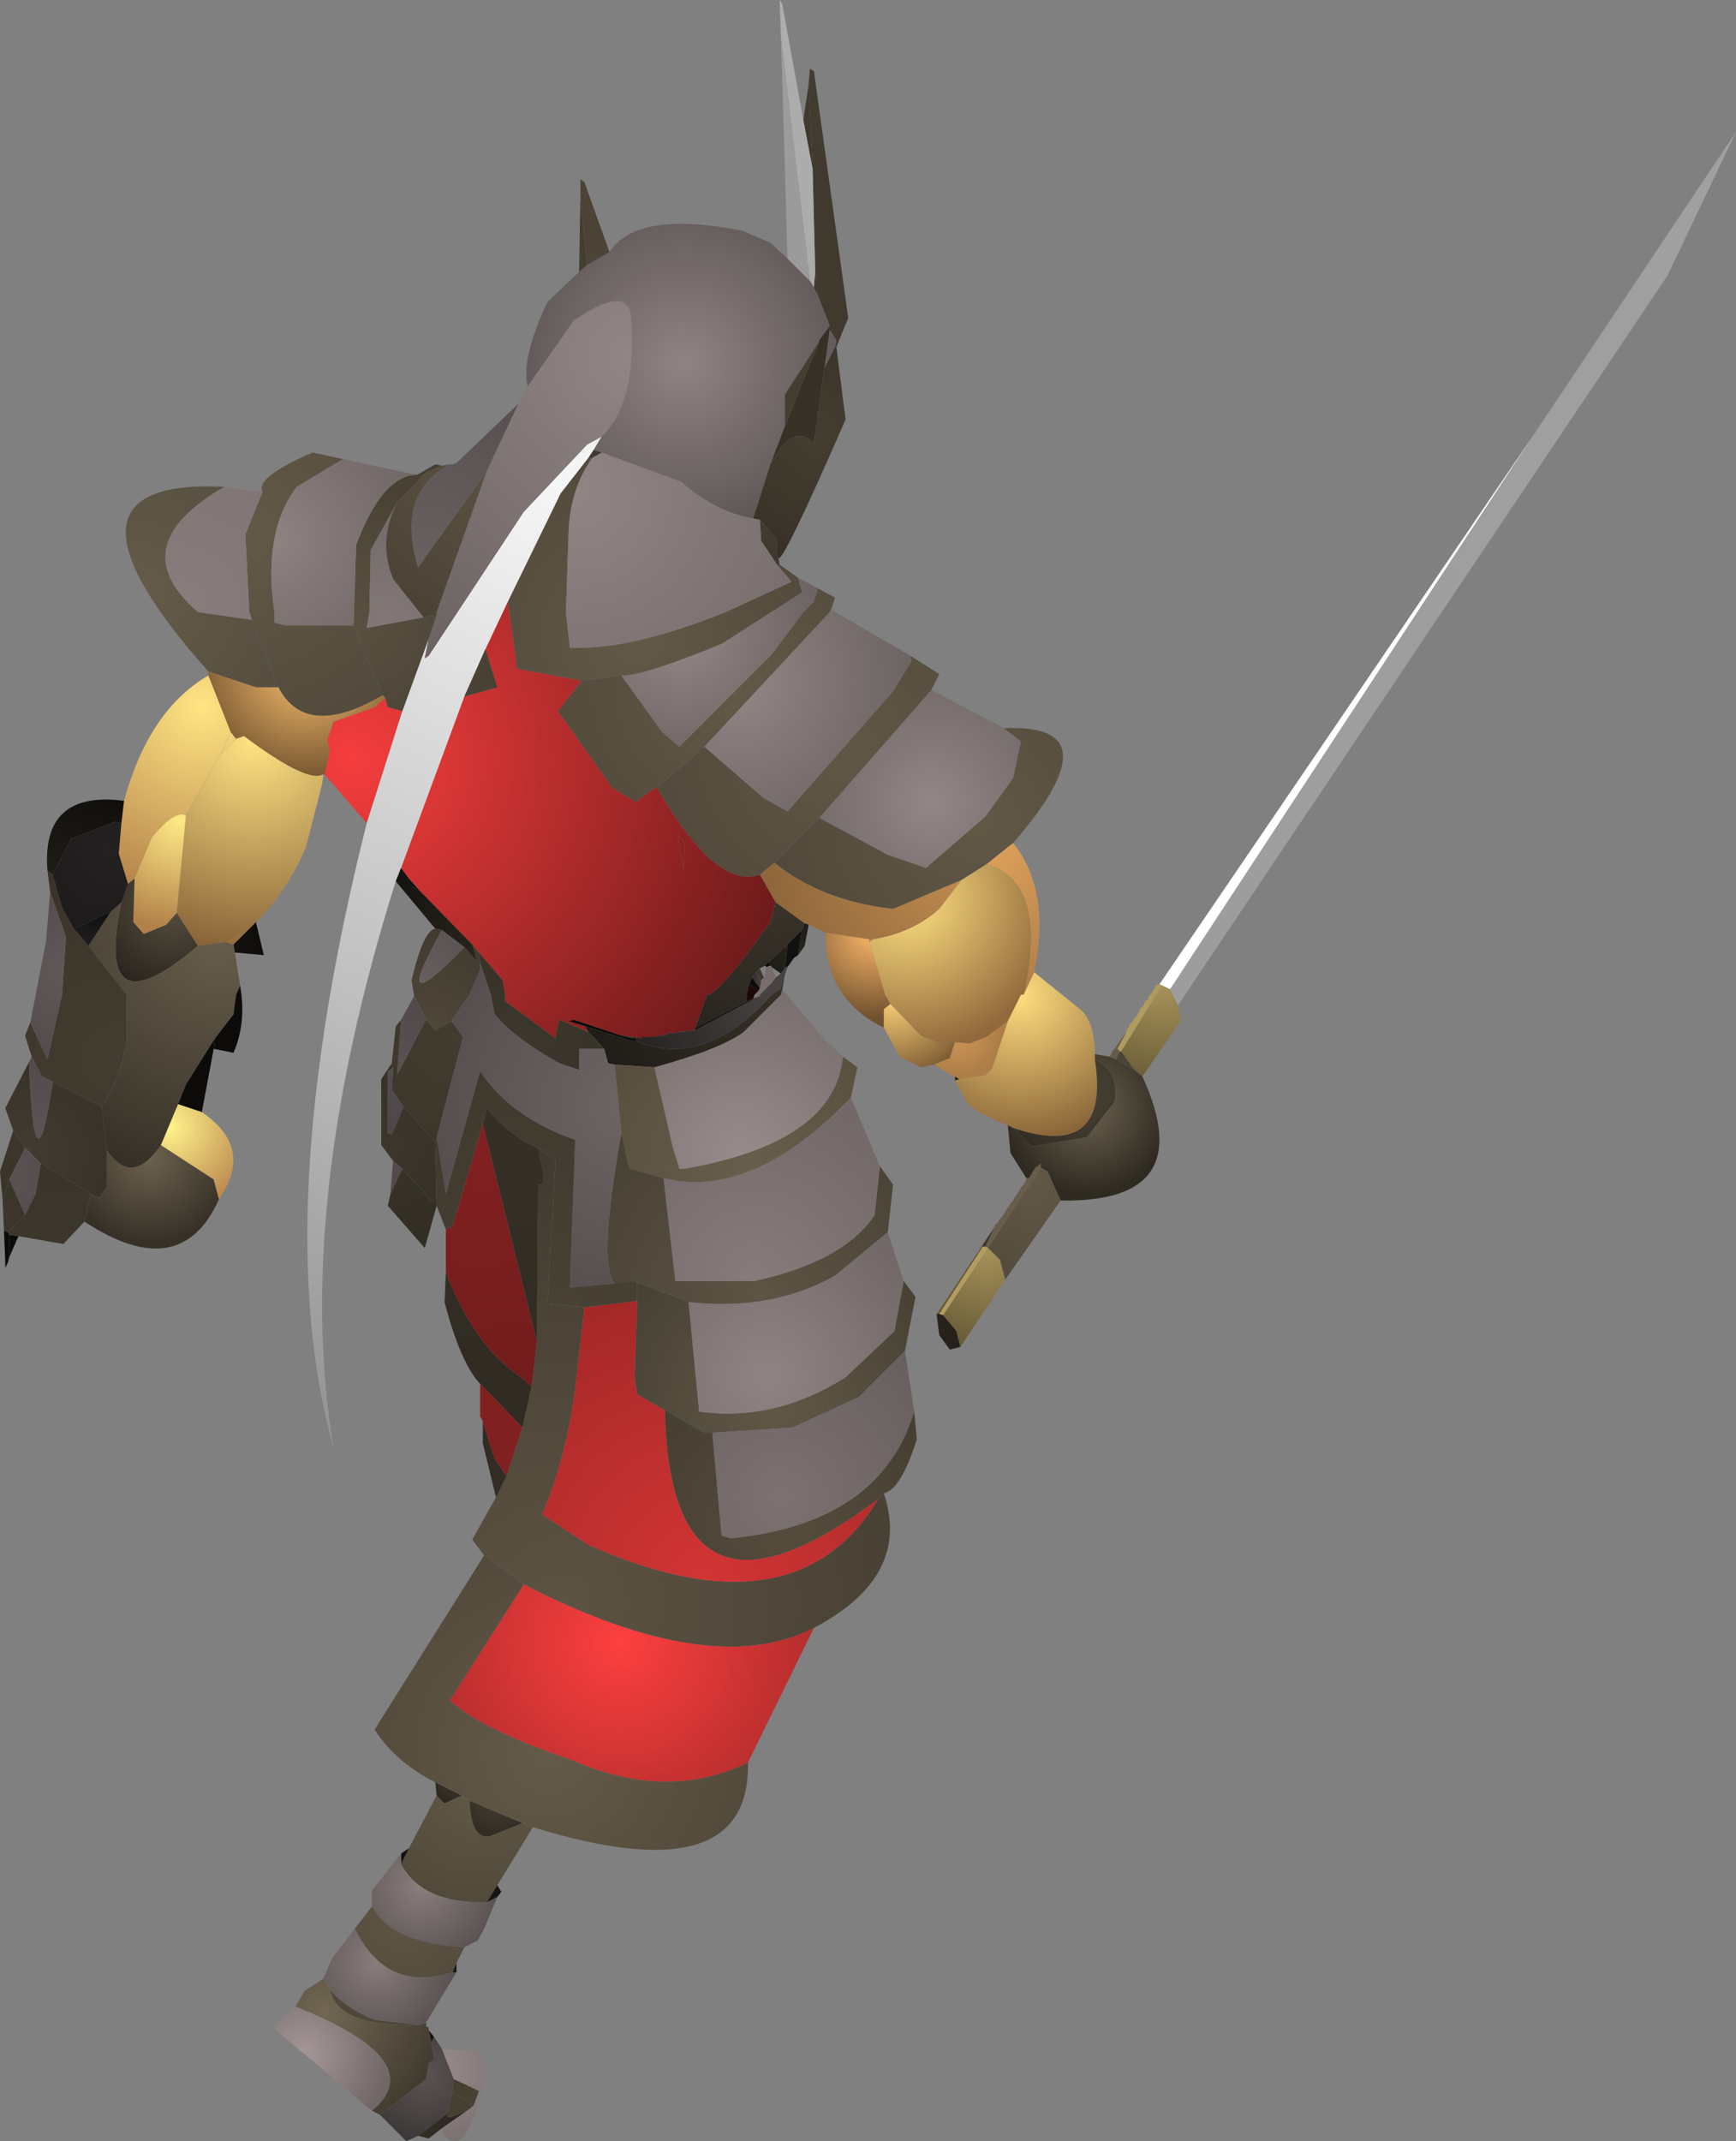 <?xml version="1.0" encoding="UTF-8" standalone="no"?>
<svg xmlns:ffdec="https://www.free-decompiler.com/flash" xmlns:xlink="http://www.w3.org/1999/xlink" ffdec:objectType="shape" height="81.15px" width="65.8px" xmlns="http://www.w3.org/2000/svg">
  <rect width="100%" height="100%" fill="#808080" stroke="none"/>
  <g transform="matrix(1.0, 0.0, 0.0, 1.0, 24.85, 66.85)">
    <path d="M5.8 -63.65 L5.85 -64.25 6.0 -64.15 7.3 -54.8 6.85 -53.7 6.8 -53.7 6.85 -53.95 6.6 -54.35 6.6 -54.5 6.15 -55.65 6.05 -56.55 5.95 -60.45 5.8 -63.65" fill="url(#gradient0)" fill-rule="evenodd" stroke="none"/>
    <path d="M5.6 -62.3 L5.8 -63.65 5.95 -60.45 5.6 -62.3 M6.05 -56.55 L6.15 -55.65 6.0 -55.95 6.05 -56.55" fill="url(#gradient1)" fill-rule="evenodd" stroke="none"/>
    <path d="M4.75 -65.45 L4.7 -66.85 4.8 -66.7 5.6 -62.3 5.95 -60.45 6.05 -56.55 6.0 -55.95 5.85 -56.2 4.75 -65.45" fill="url(#gradient2)" fill-rule="evenodd" stroke="none"/>
    <path d="M-4.85 -52.2 Q-5.1 -53.3 -4.1 -55.4 L-2.9 -56.55 -2.6 -56.8 -1.75 -57.3 Q-0.7 -58.9 3.3 -58.1 L4.35 -57.65 5.0 -57.05 5.85 -56.2 6.0 -55.95 6.15 -55.65 6.6 -54.5 6.2 -53.95 6.2 -53.9 4.9 -51.9 4.9 -50.7 4.35 -49.25 3.7 -47.2 Q2.25 -47.45 0.95 -48.6 L-2.05 -49.7 -2.35 -49.8 -2.05 -50.3 Q-0.65 -51.65 -0.95 -55.0 -1.2 -56.0 -3.1 -54.7 L-4.85 -52.2 M6.6 -54.35 L6.85 -53.95 6.8 -53.7 6.4 -52.9 6.6 -54.35" fill="url(#gradient3)" fill-rule="evenodd" stroke="none"/>
    <path d="M4.9 -50.7 L4.9 -51.9 6.2 -53.9 4.9 -50.7" fill="url(#gradient4)" fill-rule="evenodd" stroke="none"/>
    <path d="M6.6 -54.5 L6.6 -54.35 6.4 -52.9 6.0 -50.05 Q5.2 -50.85 4.35 -49.25 L4.9 -50.7 6.2 -53.9 6.2 -53.95 6.6 -54.5" fill="url(#gradient5)" fill-rule="evenodd" stroke="none"/>
    <path d="M6.85 -53.7 L7.2 -50.95 Q4.8 -45.45 4.65 -45.7 L4.6 -45.75 4.6 -46.4 3.95 -47.15 3.7 -47.2 4.35 -49.25 Q5.2 -50.85 6.0 -50.05 L6.4 -52.9 6.8 -53.7 6.85 -53.7" fill="url(#gradient6)" fill-rule="evenodd" stroke="none"/>
    <path d="M5.0 -57.05 L4.75 -65.45 5.85 -56.2 5.0 -57.05" fill="url(#gradient7)" fill-rule="evenodd" stroke="none"/>
    <path d="M10.45 -40.7 L13.2 -39.25 13.85 -38.75 13.55 -37.35 12.5 -35.9 10.25 -33.95 8.8 -34.45 6.2 -35.85 10.45 -40.7" fill="url(#gradient8)" fill-rule="evenodd" stroke="none"/>
    <path d="M13.2 -39.25 Q17.5 -39.45 13.55 -34.9 L12.55 -34.1 11.6 -33.5 9.0 -32.4 Q6.3 -32.7 4.5 -34.15 L6.2 -35.85 8.8 -34.45 10.25 -33.95 12.5 -35.9 13.55 -37.35 13.85 -38.75 13.2 -39.25" fill="url(#gradient9)" fill-rule="evenodd" stroke="none"/>
    <path d="M9.65 -42.0 L10.75 -41.3 10.45 -40.7 6.2 -35.85 4.5 -34.15 3.95 -33.7 Q2.3 -33.1 0.05 -37.0 L1.85 -38.55 4.1 -36.6 5.0 -36.1 9.0 -40.65 9.7 -41.8 9.65 -42.0" fill="url(#gradient10)" fill-rule="evenodd" stroke="none"/>
    <path d="M6.15 -44.55 L6.8 -44.2 6.65 -43.75 6.6 -43.65 1.85 -38.55 0.05 -37.0 -0.15 -36.9 -0.75 -36.45 -1.65 -37.0 -3.7 -39.9 -2.8 -41.05 -1.3 -41.25 0.25 -39.1 0.9 -38.55 4.4 -42.05 5.6 -43.65 6.0 -44.05 6.15 -44.55" fill="url(#gradient11)" fill-rule="evenodd" stroke="none"/>
    <path d="M5.4 -44.95 L6.15 -44.55 6.0 -44.05 5.6 -43.65 4.4 -42.05 0.9 -38.55 0.25 -39.1 -1.3 -41.25 Q-0.55 -41.2 2.5 -42.45 L5.55 -44.4 5.4 -44.95" fill="url(#gradient12)" fill-rule="evenodd" stroke="none"/>
    <path d="M6.65 -43.75 L9.65 -42.0 9.7 -41.8 9.0 -40.65 5.0 -36.1 4.1 -36.6 1.85 -38.55 6.6 -43.65 6.65 -43.75" fill="url(#gradient13)" fill-rule="evenodd" stroke="none"/>
    <path d="M4.7 -45.45 L5.4 -44.95 5.55 -44.4 2.5 -42.45 Q-0.55 -41.2 -1.3 -41.25 L-2.8 -41.05 -5.25 -41.5 -5.6 -44.05 -3.6 -48.15 -2.55 -49.5 -2.4 -49.5 Q-3.25 -48.3 -3.3 -46.65 L-3.4 -43.65 -3.25 -42.3 Q-0.95 -42.2 2.65 -43.65 L5.15 -44.8 4.6 -45.45 4.7 -45.45" fill="url(#gradient14)" fill-rule="evenodd" stroke="none"/>
    <path d="M4.65 -45.7 L4.7 -45.45 4.6 -45.45 4.0 -46.35 3.95 -47.15 4.6 -46.4 4.6 -45.75 4.65 -45.7" fill="url(#gradient15)" fill-rule="evenodd" stroke="none"/>
    <path d="M3.7 -47.2 L3.95 -47.15 4.0 -46.35 4.6 -45.45 5.15 -44.8 2.65 -43.65 Q-0.95 -42.2 -3.25 -42.3 L-3.4 -43.65 -3.3 -46.65 Q-3.25 -48.3 -2.4 -49.5 L-2.05 -49.7 0.95 -48.6 Q2.25 -47.45 3.7 -47.2" fill="url(#gradient16)" fill-rule="evenodd" stroke="none"/>
    <path d="M6.45 -31.5 L5.8 -31.8 5.65 -31.85 4.55 -32.65 3.95 -33.7 4.5 -34.15 Q6.3 -32.7 9.0 -32.4 L11.6 -33.5 10.75 -32.4 Q9.75 -31.5 8.25 -31.25 L8.1 -31.25 6.45 -31.5" fill="url(#gradient17)" fill-rule="evenodd" stroke="none"/>
    <path d="M5.65 -31.85 L5.55 -31.6 5.0 -31.05 4.3 -30.4 4.15 -30.25 3.95 -30.15 3.8 -30.0 3.65 -29.8 3.55 -29.55 3.45 -29.15 3.45 -28.9 1.5 -27.9 1.95 -29.15 Q2.35 -29.1 4.35 -31.9 L4.55 -32.65 5.65 -31.85" fill="url(#gradient18)" fill-rule="evenodd" stroke="none"/>
    <path d="M5.8 -31.8 L5.65 -31.0 5.4 -30.65 5.55 -31.6 5.65 -31.85 5.8 -31.8 M4.3 -30.4 L5.0 -31.05 4.9 -30.15 4.75 -29.95 4.4 -30.2 4.35 -30.25 4.3 -30.4" fill="url(#gradient19)" fill-rule="evenodd" stroke="none"/>
    <path d="M13.55 -34.9 Q15.0 -33.1 14.35 -30.0 L13.95 -29.15 Q14.9 -33.4 12.55 -34.1 L13.55 -34.9 M8.25 -31.25 L8.1 -31.15 8.1 -31.25 8.25 -31.25" fill="url(#gradient20)" fill-rule="evenodd" stroke="none"/>
    <path d="M8.65 -27.9 Q6.4 -29.0 6.45 -31.5 L8.1 -31.25 8.1 -31.15 8.7 -29.15 8.9 -28.8 8.65 -28.6 8.65 -27.9" fill="url(#gradient21)" fill-rule="evenodd" stroke="none"/>
    <path d="M8.1 -31.15 L8.25 -31.25 Q9.75 -31.5 10.75 -32.4 L11.6 -33.5 12.55 -34.1 Q14.9 -33.4 13.95 -29.15 L13.85 -29.15 13.35 -28.15 12.55 -27.55 11.9 -27.3 11.35 -27.35 10.65 -27.35 10.05 -27.6 8.9 -28.8 8.7 -29.15 8.1 -31.15" fill="url(#gradient22)" fill-rule="evenodd" stroke="none"/>
    <path d="M0.85 -35.15 L0.9 -35.15 1.1 -34.9 1.05 -33.9 0.85 -35.15" fill="url(#gradient23)" fill-rule="evenodd" stroke="none"/>
    <path d="M-10.95 -35.65 L-12.55 -37.5 -12.35 -38.4 -12.45 -38.8 -12.2 -39.5 -10.65 -40.05 -10.25 -40.4 -10.15 -40.05 -9.6 -39.9 -10.95 -35.65 M-2.8 -41.05 L-3.7 -39.9 -1.65 -37.0 -0.75 -36.45 -0.15 -36.9 0.05 -37.0 Q2.3 -33.1 3.95 -33.7 L4.55 -32.65 4.35 -31.9 Q2.35 -29.1 1.95 -29.15 L1.5 -27.9 1.5 -27.8 1.35 -27.8 1.1 -27.75 0.95 -27.75 0.7 -27.7 0.55 -27.7 0.3 -27.6 0.15 -27.6 -0.1 -27.55 -0.3 -27.55 -0.5 -27.55 -0.5 -27.5 -0.7 -27.5 -0.7 -27.55 -0.8 -27.55 -1.3 -27.6 -3.1 -28.2 -3.3 -28.15 -2.65 -27.95 -2.6 -27.8 -2.7 -27.8 -3.65 -28.2 -3.7 -28.0 -3.8 -27.5 -5.7 -28.9 -5.7 -29.15 -5.8 -29.7 -6.7 -30.75 -6.95 -31.05 -8.95 -33.1 -9.35 -33.55 -9.65 -33.95 -7.25 -40.45 -6.0 -40.8 -6.45 -42.25 -5.6 -44.05 -5.25 -41.5 -2.8 -41.05 M0.85 -35.15 L1.05 -33.9 1.1 -34.9 0.9 -35.15 0.85 -35.15" fill="url(#gradient24)" fill-rule="evenodd" stroke="none"/>
    <path d="M5.4 -30.65 L5.25 -30.55 5.0 -30.2 4.95 -30.2 4.9 -30.15 5.0 -31.05 5.55 -31.6 5.4 -30.65" fill="url(#gradient25)" fill-rule="evenodd" stroke="none"/>
    <path d="M5.0 -30.2 L4.9 -29.9 4.75 -29.4 4.4 -29.15 Q1.85 -26.3 -0.75 -27.4 L-0.7 -27.5 -0.5 -27.5 -0.3 -27.55 -0.1 -27.55 0.15 -27.6 0.3 -27.6 0.55 -27.7 0.7 -27.7 0.95 -27.75 1.1 -27.75 1.35 -27.8 1.5 -27.8 3.95 -29.1 3.95 -29.15 4.35 -29.55 4.4 -29.6 4.55 -29.8 4.75 -29.95 4.9 -30.15 4.95 -30.2 5.0 -30.2" fill="url(#gradient26)" fill-rule="evenodd" stroke="none"/>
    <path d="M4.15 -30.25 L4.3 -30.4 4.35 -30.25 4.2 -30.2 4.15 -30.25" fill="url(#gradient27)" fill-rule="evenodd" stroke="none"/>
    <path d="M4.8 -29.35 L6.35 -27.5 7.1 -26.8 Q6.8 -23.55 1.1 -22.55 L0.9 -22.55 0.65 -23.35 -0.05 -26.4 Q2.5 -27.1 3.35 -27.75 L4.75 -29.15 4.8 -29.35 M4.2 -30.2 L4.35 -30.25 4.4 -30.2 4.55 -29.8 4.4 -29.6 4.35 -29.55 3.95 -29.15 3.95 -29.1 3.7 -29.0 3.75 -29.15 3.9 -29.3 3.95 -29.4 4.0 -29.7 4.1 -29.8 4.2 -30.2" fill="url(#gradient28)" fill-rule="evenodd" stroke="none"/>
    <path d="M3.8 -30.0 L3.95 -30.15 4.1 -29.8 4.0 -29.7 3.8 -30.0" fill="url(#gradient29)" fill-rule="evenodd" stroke="none"/>
    <path d="M3.65 -29.8 L3.8 -30.0 4.0 -29.7 3.95 -29.4 3.65 -29.8" fill="url(#gradient30)" fill-rule="evenodd" stroke="none"/>
    <path d="M4.9 -29.9 L4.8 -29.35 4.75 -29.15 3.35 -27.75 Q2.5 -27.1 -0.05 -26.4 L-1.55 -26.5 -1.8 -26.55 -1.95 -27.1 -2.55 -27.75 -2.6 -27.8 -2.65 -27.95 -0.9 -27.4 -0.75 -27.4 Q1.85 -26.3 4.4 -29.15 L4.75 -29.4 4.9 -29.9" fill="url(#gradient31)" fill-rule="evenodd" stroke="none"/>
    <path d="M3.55 -29.55 L3.65 -29.8 3.95 -29.4 3.9 -29.3 3.55 -29.55" fill="url(#gradient32)" fill-rule="evenodd" stroke="none"/>
    <path d="M3.45 -28.9 L3.45 -29.15 3.55 -29.55 3.9 -29.3 3.75 -29.15 3.7 -29.0 3.45 -28.9" fill="url(#gradient33)" fill-rule="evenodd" stroke="none"/>
    <path d="M1.5 -27.9 L3.45 -28.9 3.7 -29.0 3.95 -29.1 1.5 -27.8 1.5 -27.9 M-0.75 -27.4 L-0.9 -27.4 -0.9 -27.5 -0.7 -27.5 -0.75 -27.4 M-0.5 -27.5 L-0.5 -27.55 -0.3 -27.55 -0.5 -27.5" fill="url(#gradient34)" fill-rule="evenodd" stroke="none"/>
    <path d="M10.55 -26.5 L10.05 -26.4 9.25 -26.8 8.65 -27.9 8.65 -28.6 8.9 -28.8 10.05 -27.6 10.65 -27.35 11.35 -27.35 11.15 -26.75 10.55 -26.5" fill="url(#gradient35)" fill-rule="evenodd" stroke="none"/>
    <path d="M7.1 -26.8 L7.65 -26.4 7.4 -25.25 Q3.65 -21.35 0.3 -22.2 L-1.0 -22.55 -1.3 -23.9 -1.55 -26.5 -0.05 -26.4 0.65 -23.35 0.9 -22.55 1.1 -22.55 Q6.8 -23.55 7.1 -26.8" fill="url(#gradient36)" fill-rule="evenodd" stroke="none"/>
    <path d="M14.35 -30.0 L16.15 -28.55 Q16.65 -28.05 16.65 -26.9 L16.65 -26.7 Q17.25 -22.85 13.55 -24.1 L13.35 -24.2 Q11.75 -24.85 11.7 -25.25 L11.35 -25.9 11.5 -25.95 12.5 -26.1 12.75 -26.35 13.35 -28.15 13.85 -29.15 13.95 -29.15 14.35 -30.0 M11.35 -25.95 L11.3 -26.05 11.35 -26.05 11.35 -25.95" fill="url(#gradient37)" fill-rule="evenodd" stroke="none"/>
    <path d="M11.3 -26.05 L10.55 -26.5 11.15 -26.75 11.35 -27.35 11.9 -27.3 12.55 -27.55 13.35 -28.15 12.75 -26.35 12.5 -26.1 11.5 -25.95 11.35 -26.05 11.3 -26.05" fill="url(#gradient38)" fill-rule="evenodd" stroke="none"/>
    <path d="M11.35 -25.9 L11.35 -25.95 11.35 -26.05 11.5 -25.95 11.35 -25.9" fill="url(#gradient39)" fill-rule="evenodd" stroke="none"/>
    <path d="M17.85 -27.75 L17.85 -27.8 17.95 -27.95 17.95 -28.0 18.1 -28.15 18.1 -28.2 18.25 -28.35 18.25 -28.4 18.35 -28.55 18.35 -28.6 18.5 -28.75 18.55 -28.9 18.65 -28.95 18.7 -29.1 18.75 -29.15 18.85 -29.3 18.9 -29.35 18.95 -29.5 19.05 -29.55 19.1 -29.55 19.2 -29.5 17.65 -27.0 17.6 -27.0 17.5 -27.1 17.85 -27.75" fill="url(#gradient40)" fill-rule="evenodd" stroke="none"/>
    <path d="M19.1 -29.55 L33.3 -50.4 19.5 -29.35 19.2 -29.5 19.1 -29.55" fill="url(#gradient41)" fill-rule="evenodd" stroke="none"/>
    <path d="M19.8 -28.75 L19.9 -28.15 18.45 -26.05 18.15 -26.3 17.65 -27.0 19.2 -29.5 19.5 -29.35 19.8 -28.75" fill="url(#gradient42)" fill-rule="evenodd" stroke="none"/>
    <path d="M33.3 -50.4 L40.95 -61.85 38.35 -56.4 19.8 -28.75 19.5 -29.35 33.3 -50.4" fill="url(#gradient43)" fill-rule="evenodd" stroke="none"/>
    <path d="M17.4 -27.1 L17.85 -27.75 17.5 -27.1 17.4 -27.1" fill="url(#gradient44)" fill-rule="evenodd" stroke="none"/>
    <path d="M17.2 -26.8 L17.3 -26.95 17.3 -27.0 17.4 -27.1 17.5 -27.1 17.6 -27.0 17.45 -26.7 17.2 -26.8 M12.85 -20.35 L12.85 -20.4 13.0 -20.55 13.0 -20.6 13.15 -20.75 13.2 -20.85 13.4 -21.15 13.45 -21.25 13.55 -21.35 13.6 -21.45 13.8 -21.75 13.85 -21.85 13.95 -21.95 14.05 -22.15 14.05 -22.2 14.15 -22.2 14.4 -22.6 14.6 -22.75 14.6 -22.6 12.6 -19.55 12.5 -19.6 12.85 -20.35" fill="url(#gradient45)" fill-rule="evenodd" stroke="none"/>
    <path d="M16.65 -26.9 L17.2 -26.8 17.45 -26.7 18.15 -26.3 18.45 -26.05 Q20.65 -21.25 15.35 -21.35 L14.85 -22.45 14.6 -22.6 14.6 -22.75 14.4 -22.6 14.15 -22.2 14.05 -22.2 13.45 -23.15 13.35 -24.2 13.55 -24.1 14.25 -23.4 16.35 -23.75 17.4 -25.1 Q17.6 -26.2 16.65 -26.7 L16.65 -26.9" fill="url(#gradient46)" fill-rule="evenodd" stroke="none"/>
    <path d="M15.35 -21.35 L13.25 -18.35 13.05 -19.1 12.6 -19.55 14.6 -22.6 14.85 -22.45 15.35 -21.35 M17.65 -27.0 L18.15 -26.3 17.45 -26.7 17.6 -27.0 17.65 -27.0" fill="url(#gradient47)" fill-rule="evenodd" stroke="none"/>
    <path d="M16.65 -26.7 Q17.6 -26.2 17.4 -25.1 L16.35 -23.75 14.25 -23.4 13.55 -24.1 Q17.25 -22.85 16.65 -26.7" fill="url(#gradient48)" fill-rule="evenodd" stroke="none"/>
    <path d="M12.35 -19.6 L12.85 -20.35 12.5 -19.6 12.4 -19.6 12.35 -19.6" fill="url(#gradient49)" fill-rule="evenodd" stroke="none"/>
    <path d="M12.5 -19.6 L12.6 -19.55 10.9 -17.0 10.75 -17.05 12.4 -19.6 12.5 -19.6" fill="url(#gradient50)" fill-rule="evenodd" stroke="none"/>
    <path d="M10.65 -17.05 L12.35 -19.6 12.4 -19.6 10.75 -17.05 10.65 -17.05" fill="url(#gradient51)" fill-rule="evenodd" stroke="none"/>
    <path d="M13.25 -18.35 L11.55 -15.8 11.4 -16.4 10.9 -17.0 12.6 -19.55 13.05 -19.1 13.25 -18.35" fill="url(#gradient52)" fill-rule="evenodd" stroke="none"/>
    <path d="M11.55 -15.8 L11.15 -15.7 10.75 -16.25 10.65 -17.05 10.75 -17.05 10.9 -17.0 11.4 -16.4 11.55 -15.8" fill="url(#gradient53)" fill-rule="evenodd" stroke="none"/>
    <path d="M8.5 -22.65 L9.0 -21.95 8.8 -20.15 6.8 -18.5 Q4.4 -17.15 1.25 -17.5 L-0.7 -18.25 -0.95 -18.3 -1.55 -18.2 Q-2.2 -18.9 -1.3 -23.9 L-1.0 -22.55 0.3 -22.2 0.75 -18.3 3.75 -18.3 Q7.15 -19.05 8.3 -20.8 L8.5 -22.65" fill="url(#gradient54)" fill-rule="evenodd" stroke="none"/>
    <path d="M7.4 -25.25 L8.5 -22.65 8.3 -20.8 Q7.15 -19.05 3.75 -18.3 L0.75 -18.3 0.3 -22.2 Q3.65 -21.35 7.4 -25.25" fill="url(#gradient55)" fill-rule="evenodd" stroke="none"/>
    <path d="M9.4 -18.3 L9.85 -17.7 9.45 -15.65 7.7 -13.9 5.2 -12.75 2.15 -12.55 1.85 -12.55 0.35 -13.4 -0.7 -14.0 -0.8 -14.65 -0.7 -17.55 -0.7 -18.25 1.25 -17.5 1.65 -13.35 Q4.5 -12.95 7.2 -14.65 L9.05 -16.4 9.4 -18.3" fill="url(#gradient56)" fill-rule="evenodd" stroke="none"/>
    <path d="M9.8 -13.35 L9.9 -12.3 Q9.3 -10.4 8.65 -10.25 L8.45 -10.05 Q0.55 -4.1 0.35 -13.4 L1.85 -12.55 2.15 -12.55 2.5 -8.65 2.85 -8.55 Q8.5 -9.1 9.8 -13.35" fill="url(#gradient57)" fill-rule="evenodd" stroke="none"/>
    <path d="M8.8 -20.15 L9.4 -18.3 9.05 -16.4 7.2 -14.65 Q4.5 -12.95 1.65 -13.35 L1.25 -17.5 Q4.4 -17.15 6.8 -18.5 L8.8 -20.15" fill="url(#gradient58)" fill-rule="evenodd" stroke="none"/>
    <path d="M9.45 -15.65 L9.8 -13.35 Q8.5 -9.1 2.85 -8.55 L2.5 -8.65 2.15 -12.55 5.2 -12.75 7.7 -13.9 9.45 -15.65" fill="url(#gradient59)" fill-rule="evenodd" stroke="none"/>
    <path d="M8.65 -10.25 Q9.7 -7.1 6.0 -5.15 2.1 -3.15 -5.0 -6.8 L-6.5 -7.9 -6.95 -8.5 -6.05 -10.1 -5.65 -10.9 -5.05 -12.75 -4.7 -14.3 -4.5 -16.0 -4.45 -21.95 -4.25 -22.0 -4.25 -22.35 -4.45 -23.35 -3.8 -22.85 -4.1 -17.45 -2.7 -17.3 -3.0 -14.65 Q-3.3 -11.85 -4.3 -9.45 L-2.55 -8.3 Q5.3 -4.8 8.45 -10.05 L8.65 -10.25" fill="url(#gradient60)" fill-rule="evenodd" stroke="none"/>
    <path d="M6.0 -5.15 L3.5 -0.05 Q0.45 1.45 -3.2 -0.15 -6.6 -1.3 -7.8 -2.4 L-5.0 -6.8 Q2.1 -3.15 6.0 -5.15" fill="url(#gradient61)" fill-rule="evenodd" stroke="none"/>
    <path d="M8.45 -10.05 Q5.3 -4.8 -2.55 -8.3 L-4.3 -9.45 Q-3.3 -11.85 -3.0 -14.65 L-2.7 -17.3 -0.7 -17.55 -0.8 -14.65 -0.7 -14.0 0.35 -13.4 Q0.55 -4.1 8.45 -10.05" fill="url(#gradient62)" fill-rule="evenodd" stroke="none"/>
    <path d="M-2.85 -59.45 L-2.85 -60.05 -2.7 -59.95 -1.75 -57.3 -2.6 -56.8 -2.85 -59.45" fill="url(#gradient63)" fill-rule="evenodd" stroke="none"/>
    <path d="M-2.9 -56.55 L-2.85 -59.45 -2.6 -56.8 -2.9 -56.55" fill="url(#gradient64)" fill-rule="evenodd" stroke="none"/>
    <path d="M-2.05 -49.7 L-2.4 -49.5 -2.55 -49.5 -2.35 -49.8 -2.05 -49.7" fill="url(#gradient65)" fill-rule="evenodd" stroke="none"/>
    <path d="M-9.85 -33.45 Q-13.75 -21.05 -12.2 -11.95 -14.7 -20.75 -10.95 -35.65 L-9.6 -39.9 -8.6 -42.65 -8.75 -41.9 -8.6 -42.0 -5.0 -47.45 -2.6 -50.0 -2.05 -50.3 -2.35 -49.8 -2.55 -49.5 -3.6 -48.15 -5.6 -44.05 -6.45 -42.25 -7.25 -40.45 -9.65 -33.95 -9.85 -33.45" fill="url(#gradient66)" fill-rule="evenodd" stroke="none"/>
    <path d="M-5.2 -51.55 L-4.85 -52.2 -3.1 -54.7 Q-1.2 -56.0 -0.95 -55.0 -0.65 -51.65 -2.05 -50.3 L-2.6 -50.0 -5.0 -47.45 -8.6 -42.0 -8.75 -41.9 -8.6 -42.65 -8.3 -43.55 -8.3 -43.65 -6.4 -49.0 -5.2 -51.55" fill="url(#gradient67)" fill-rule="evenodd" stroke="none"/>
    <path d="M-8.1 -49.2 L-7.8 -49.25 Q-9.85 -48.15 -9.0 -45.35 L-6.4 -49.0 -8.3 -43.65 -8.3 -43.55 -8.8 -43.45 -9.95 -44.9 Q-10.55 -46.35 -9.8 -47.8 L-8.7 -48.95 -8.1 -49.2" fill="url(#gradient68)" fill-rule="evenodd" stroke="none"/>
    <path d="M-9.05 -48.85 L-8.35 -49.25 -8.1 -49.2 -8.7 -48.95 -9.8 -47.8 -10.8 -46.0 -10.85 -43.65 -10.95 -43.05 -8.8 -43.45 -8.3 -43.55 -8.6 -42.65 -9.6 -39.9 -10.15 -40.05 -10.25 -40.4 -10.35 -40.5 -11.45 -43.15 -11.35 -46.2 Q-10.35 -48.85 -9.05 -48.85 M-7.25 -40.45 L-6.45 -42.25 -6.0 -40.8 -7.25 -40.45" fill="url(#gradient69)" fill-rule="evenodd" stroke="none"/>
    <path d="M-7.8 -49.25 L-7.7 -49.25 -7.55 -49.3 -5.2 -51.55 -6.4 -49.0 -9.0 -45.35 Q-9.85 -48.15 -7.8 -49.25" fill="url(#gradient70)" fill-rule="evenodd" stroke="none"/>
    <path d="M-9.8 -47.8 Q-10.55 -46.35 -9.95 -44.9 L-8.8 -43.45 -10.95 -43.05 -10.85 -43.65 -10.8 -46.0 -9.8 -47.8" fill="url(#gradient71)" fill-rule="evenodd" stroke="none"/>
    <path d="M-14.9 -48.2 Q-15.2 -48.75 -13.0 -49.7 L-11.85 -49.45 -13.6 -48.4 Q-14.9 -46.7 -14.45 -43.65 L-14.45 -43.25 -14.05 -43.15 -11.45 -43.15 -10.35 -40.5 Q-13.25 -38.8 -14.3 -40.8 L-15.3 -43.35 -15.4 -43.65 -15.55 -46.6 -14.9 -48.2" fill="url(#gradient72)" fill-rule="evenodd" stroke="none"/>
    <path d="M-11.85 -49.45 L-9.05 -48.85 Q-10.35 -48.85 -11.35 -46.2 L-11.45 -43.15 -14.05 -43.15 -14.45 -43.25 -14.45 -43.65 Q-14.9 -46.7 -13.6 -48.4 L-11.85 -49.45" fill="url(#gradient73)" fill-rule="evenodd" stroke="none"/>
    <path d="M-16.35 -48.4 L-16.2 -48.4 Q-16.2 -48.25 -16.1 -48.35 L-14.9 -48.2 -15.55 -46.6 -15.4 -43.65 -15.3 -43.35 -17.35 -43.65 Q-20.25 -46.15 -16.35 -48.4" fill="url(#gradient74)" fill-rule="evenodd" stroke="none"/>
    <path d="M-16.95 -41.4 Q-23.5 -48.75 -16.35 -48.4 -20.25 -46.15 -17.35 -43.65 L-15.3 -43.35 -14.3 -40.8 -15.15 -40.8 -16.95 -41.4" fill="url(#gradient75)" fill-rule="evenodd" stroke="none"/>
    <path d="M-15.9 -38.85 L-16.5 -38.25 -16.1 -39.1 -15.9 -38.85 M-16.3 -31.15 L-15.4 -31.65 -16.0 -31.05 -16.3 -31.15" fill="url(#gradient76)" fill-rule="evenodd" stroke="none"/>
    <path d="M-20.15 -36.5 Q-19.2 -39.95 -16.95 -41.25 L-16.1 -39.1 -16.5 -38.25 -17.8 -35.95 Q-18.25 -36.15 -19.1 -35.1 L-19.75 -33.55 -20.0 -33.35 -20.35 -34.5 -20.25 -35.65 -20.15 -36.5" fill="url(#gradient77)" fill-rule="evenodd" stroke="none"/>
    <path d="M-12.55 -37.5 L-12.6 -37.5 Q-13.2 -37.15 -15.6 -38.95 L-15.9 -38.85 -16.1 -39.1 -16.95 -41.25 -16.95 -41.4 -15.15 -40.8 -14.3 -40.8 Q-13.25 -38.8 -10.35 -40.5 L-10.25 -40.4 -10.65 -40.05 -12.2 -39.5 -12.45 -38.8 -12.35 -38.4 -12.55 -37.5" fill="url(#gradient78)" fill-rule="evenodd" stroke="none"/>
    <path d="M-12.6 -37.5 L-12.6 -37.4 -12.65 -37.1 -13.25 -34.75 Q-14.0 -33.0 -15.15 -31.9 L-15.4 -31.65 -16.3 -31.15 -17.35 -31.0 -18.15 -32.25 -17.8 -35.95 -16.5 -38.25 -15.9 -38.85 -15.6 -38.95 Q-13.2 -37.15 -12.6 -37.5" fill="url(#gradient79)" fill-rule="evenodd" stroke="none"/>
    <path d="M-17.8 -35.95 L-18.15 -32.25 -18.55 -31.8 -19.4 -31.45 -19.8 -31.9 -19.75 -33.55 -19.1 -35.1 Q-18.25 -36.15 -17.8 -35.95" fill="url(#gradient80)" fill-rule="evenodd" stroke="none"/>
    <path d="M-18.15 -32.25 L-17.35 -31.0 Q-21.3 -27.65 -20.25 -32.65 L-20.0 -33.35 -19.75 -33.55 -19.8 -31.9 -19.4 -31.45 -18.55 -31.8 -18.15 -32.25" fill="url(#gradient81)" fill-rule="evenodd" stroke="none"/>
    <path d="M-15.15 -31.9 L-14.85 -30.65 -15.95 -30.75 -16.0 -31.05 -15.4 -31.65 -15.15 -31.9 M-23.05 -33.85 Q-23.3 -36.9 -20.15 -36.5 L-20.25 -35.65 -20.5 -35.7 -22.15 -35.05 -22.85 -33.7 -23.05 -33.85" fill="url(#gradient82)" fill-rule="evenodd" stroke="none"/>
    <path d="M-15.95 -30.75 L-15.75 -29.5 -15.9 -29.15 -16.0 -28.4 -16.7 -27.5 -17.8 -25.75 -18.1 -25.0 -18.75 -23.45 Q-19.85 -21.85 -20.8 -23.25 L-21.0 -24.9 Q-20.3 -25.9 -20.05 -27.4 L-20.05 -29.15 -21.5 -31.0 -20.65 -32.3 -20.25 -32.65 Q-21.3 -27.65 -17.35 -31.0 L-16.3 -31.15 -16.0 -31.05 -15.95 -30.75" fill="url(#gradient83)" fill-rule="evenodd" stroke="none"/>
    <path d="M-15.75 -29.5 Q-15.5 -28.1 -16.0 -26.95 L-16.75 -27.1 -16.7 -27.5 -16.0 -28.4 -15.9 -29.15 -15.75 -29.5" fill="url(#gradient84)" fill-rule="evenodd" stroke="none"/>
    <path d="M-16.75 -27.1 L-17.2 -24.7 -18.1 -25.0 -17.8 -25.75 -16.7 -27.5 -16.75 -27.1 M-24.15 -20.0 L-24.5 -19.2 -24.5 -20.05 -24.15 -20.0 M-24.55 -19.0 L-24.65 -18.8 -24.65 -19.0 -24.55 -19.0" fill="url(#gradient85)" fill-rule="evenodd" stroke="none"/>
    <path d="M-23.65 -26.8 L-23.9 -27.6 -23.7 -28.1 -23.05 -26.7 -22.5 -29.15 -22.35 -31.35 -22.95 -33.05 -23.05 -33.85 -22.85 -33.7 -22.5 -32.45 -22.05 -31.65 -21.5 -31.0 -20.05 -29.15 -20.05 -27.4 Q-20.3 -25.9 -21.0 -24.9 L-22.85 -25.85 -23.25 -26.05 -23.65 -26.8" fill="url(#gradient86)" fill-rule="evenodd" stroke="none"/>
    <path d="M-8.35 -31.65 L-9.85 -33.45 -9.65 -33.95 -9.35 -33.55 -9.35 -33.3 -8.95 -33.1 -6.95 -31.05 -6.75 -30.4 -7.25 -30.95 -8.1 -31.6 -8.35 -31.65 M-6.65 -30.2 L-6.65 -30.1 -6.75 -30.25 -6.65 -30.2" fill="url(#gradient87)" fill-rule="evenodd" stroke="none"/>
    <path d="M-9.15 -29.1 L-9.25 -29.7 Q-8.8 -31.6 -8.35 -31.65 L-8.1 -31.6 Q-10.15 -27.95 -7.25 -30.95 L-6.75 -30.4 -6.95 -31.05 -6.7 -30.75 -6.65 -30.35 -6.65 -30.2 -6.75 -30.25 -6.65 -30.1 -7.05 -29.15 -7.75 -28.15 -8.35 -27.8 -8.7 -28.2 -9.15 -29.1" fill="url(#gradient88)" fill-rule="evenodd" stroke="none"/>
    <path d="M-9.35 -33.55 L-8.95 -33.1 -9.35 -33.3 -9.35 -33.55" fill="url(#gradient89)" fill-rule="evenodd" stroke="none"/>
    <path d="M-8.1 -31.6 L-7.25 -30.95 Q-10.15 -27.95 -8.1 -31.6" fill="url(#gradient90)" fill-rule="evenodd" stroke="none"/>
    <path d="M-2.55 -27.75 L-1.95 -27.1 -2.9 -27.1 -2.9 -26.3 -3.65 -26.55 Q-5.35 -27.5 -6.1 -28.4 L-6.25 -29.15 -6.65 -30.35 -6.7 -30.75 -5.8 -29.7 -5.7 -29.15 -5.7 -28.9 -3.8 -27.5 -3.7 -28.0 -3.65 -28.2 -2.7 -27.8 -2.55 -27.75 M-1.3 -27.6 L-0.8 -27.55 -0.7 -27.55 -0.7 -27.5 -0.9 -27.5 -1.3 -27.6" fill="url(#gradient91)" fill-rule="evenodd" stroke="none"/>
    <path d="M-1.95 -27.1 L-1.8 -26.55 -1.55 -26.5 -1.3 -23.9 Q-2.2 -18.9 -1.55 -18.2 L-3.25 -18.05 -3.05 -23.65 Q-5.5 -24.5 -6.65 -26.25 L-7.95 -21.6 -8.3 -23.75 -7.3 -27.55 -7.75 -28.15 -7.05 -29.15 -6.65 -30.1 -6.65 -30.2 -6.65 -30.35 -6.25 -29.15 -6.1 -28.4 Q-5.35 -27.5 -3.65 -26.55 L-2.9 -26.3 -2.9 -27.1 -1.95 -27.1" fill="url(#gradient92)" fill-rule="evenodd" stroke="none"/>
    <path d="M-9.65 -28.2 L-9.15 -29.1 -8.7 -28.2 -9.8 -26.1 -9.65 -28.2" fill="url(#gradient93)" fill-rule="evenodd" stroke="none"/>
    <path d="M-10.0 -26.55 L-9.85 -27.95 -9.65 -28.2 -9.8 -26.1 -8.7 -28.2 -8.35 -27.8 -7.75 -28.15 -7.3 -27.55 -8.3 -23.75 -8.35 -23.55 -9.55 -24.9 -10.0 -25.55 -9.95 -26.4 -10.0 -26.55" fill="url(#gradient94)" fill-rule="evenodd" stroke="none"/>
    <path d="M-9.95 -26.4 L-10.0 -25.55 -9.55 -24.9 -10.0 -23.85 -10.15 -23.9 -10.15 -26.25 -9.95 -26.4" fill="url(#gradient95)" fill-rule="evenodd" stroke="none"/>
    <path d="M-9.95 -22.85 L-10.4 -23.45 -10.4 -25.95 -10.0 -26.55 -9.95 -26.4 -10.15 -26.25 -10.15 -23.9 -10.0 -23.85 -9.55 -24.9 -8.35 -23.55 -8.3 -21.45 -8.5 -21.35 -9.6 -22.55 -9.95 -22.85" fill="url(#gradient96)" fill-rule="evenodd" stroke="none"/>
    <path d="M-0.9 -27.4 L-2.65 -27.95 -3.3 -28.15 -3.1 -28.2 -1.3 -27.6 -0.9 -27.5 -0.9 -27.4" fill="url(#gradient97)" fill-rule="evenodd" stroke="none"/>
    <path d="M-2.6 -27.8 L-2.55 -27.75 -2.7 -27.8 -2.6 -27.8" fill="url(#gradient98)" fill-rule="evenodd" stroke="none"/>
    <path d="M-20.0 -33.35 L-20.25 -32.65 -20.65 -32.3 -22.05 -31.65 -22.5 -32.45 -22.85 -33.7 -22.15 -35.05 -20.5 -35.7 -20.25 -35.65 -20.35 -34.5 -20.0 -33.35" fill="url(#gradient99)" fill-rule="evenodd" stroke="none"/>
    <path d="M-23.7 -28.1 L-23.1 -31.2 -22.95 -33.05 -22.35 -31.35 -22.5 -29.15 -23.05 -26.7 -23.7 -28.1" fill="url(#gradient100)" fill-rule="evenodd" stroke="none"/>
    <path d="M-22.05 -31.65 L-20.65 -32.3 -21.5 -31.0 -22.05 -31.65" fill="url(#gradient101)" fill-rule="evenodd" stroke="none"/>
    <path d="M-24.35 -24.0 L-24.65 -24.85 -23.75 -26.6 Q-23.55 -21.2 -22.85 -25.85 L-21.0 -24.9 -20.8 -23.25 -20.8 -21.85 -21.1 -21.45 -21.4 -21.6 -23.3 -22.75 -23.9 -23.35 -24.35 -24.0" fill="url(#gradient102)" fill-rule="evenodd" stroke="none"/>
    <path d="M-23.75 -26.6 L-23.65 -26.8 -23.25 -26.05 -22.85 -25.85 Q-23.55 -21.2 -23.75 -26.6" fill="url(#gradient103)" fill-rule="evenodd" stroke="none"/>
    <path d="M-16.55 -21.4 Q-18.0 -18.15 -21.65 -20.55 L-21.4 -21.6 -21.1 -21.45 -20.8 -21.85 -20.8 -23.25 Q-19.85 -21.85 -18.75 -23.45 L-16.75 -22.15 -16.55 -21.4" fill="url(#gradient104)" fill-rule="evenodd" stroke="none"/>
    <path d="M-24.75 -21.35 L-24.85 -22.45 -24.35 -24.0 -23.9 -23.35 -24.5 -22.15 -24.75 -21.35" fill="url(#gradient105)" fill-rule="evenodd" stroke="none"/>
    <path d="M-23.9 -23.35 L-23.3 -22.75 -23.5 -21.6 -23.9 -20.8 -24.5 -22.15 -23.9 -23.35" fill="url(#gradient106)" fill-rule="evenodd" stroke="none"/>
    <path d="M-21.65 -20.55 L-22.45 -19.7 -24.15 -20.0 -24.5 -20.05 -24.55 -20.15 -23.9 -20.8 -23.5 -21.6 -23.3 -22.75 -21.4 -21.6 -21.65 -20.55" fill="url(#gradient107)" fill-rule="evenodd" stroke="none"/>
    <path d="M-24.5 -19.2 L-24.55 -19.0 -24.65 -19.0 -24.7 -20.2 -24.55 -20.15 -24.5 -20.05 -24.5 -19.2" fill="url(#gradient108)" fill-rule="evenodd" stroke="none"/>
    <path d="M-24.7 -20.2 L-24.75 -21.35 -24.5 -22.15 -23.9 -20.8 -24.55 -20.15 -24.7 -20.2" fill="url(#gradient109)" fill-rule="evenodd" stroke="none"/>
    <path d="M-6.65 -14.4 Q-7.4 -15.2 -8.0 -17.5 L-7.95 -18.65 Q-6.9 -15.85 -5.1 -14.65 L-4.7 -14.3 -5.05 -12.75 -6.65 -14.4 M-4.45 -23.35 L-4.25 -22.35 -4.25 -22.0 -4.45 -21.95 -4.5 -16.0 -6.55 -24.25 -6.4 -24.85 Q-5.35 -23.65 -4.45 -23.35" fill="url(#gradient110)" fill-rule="evenodd" stroke="none"/>
    <path d="M-7.95 -20.25 L-8.3 -21.15 -8.3 -21.45 -8.35 -23.55 -8.3 -23.75 -7.95 -21.6 -6.65 -26.25 Q-5.5 -24.5 -3.05 -23.65 L-3.25 -18.05 -1.55 -18.2 -0.95 -18.3 -0.7 -18.25 -0.7 -17.55 -2.7 -17.3 -4.1 -17.45 -3.8 -22.85 -4.45 -23.35 Q-5.35 -23.65 -6.4 -24.85 L-6.55 -24.25 -7.7 -20.35 -7.95 -20.25" fill="url(#gradient111)" fill-rule="evenodd" stroke="none"/>
    <path d="M-10.05 -21.6 L-9.95 -22.85 -9.6 -22.55 -10.05 -21.6" fill="url(#gradient112)" fill-rule="evenodd" stroke="none"/>
    <path d="M-8.3 -21.15 L-8.75 -19.55 -10.15 -21.15 -10.05 -21.6 -9.6 -22.55 -8.5 -21.35 -8.3 -21.45 -8.3 -21.15" fill="url(#gradient113)" fill-rule="evenodd" stroke="none"/>
    <path d="M-7.95 -18.65 L-7.95 -20.25 -7.7 -20.35 -6.55 -24.25 -4.5 -16.0 -4.7 -14.3 -5.1 -14.65 Q-6.9 -15.85 -7.95 -18.65" fill="url(#gradient114)" fill-rule="evenodd" stroke="none"/>
    <path d="M-6.55 -12.95 L-6.55 -13.0 -6.65 -13.15 -6.65 -14.4 -5.05 -12.75 -5.65 -10.9 -6.1 -11.55 -6.55 -12.95" fill="url(#gradient115)" fill-rule="evenodd" stroke="none"/>
    <path d="M-17.2 -24.7 Q-15.2 -23.35 -16.55 -21.4 L-16.75 -22.15 -18.75 -23.45 -18.1 -25.0 -17.2 -24.7" fill="url(#gradient116)" fill-rule="evenodd" stroke="none"/>
    <path d="M-6.05 -10.1 L-6.55 -12.15 -6.55 -12.95 -6.1 -11.55 -5.65 -10.9 -6.05 -10.1" fill="url(#gradient117)" fill-rule="evenodd" stroke="none"/>
    <path d="M3.5 -0.05 Q3.6 4.95 -4.65 2.4 L-5.05 2.25 -7.05 1.4 -7.35 1.2 -8.35 0.7 Q-9.85 -0.05 -10.65 -1.3 L-6.5 -7.9 -5.0 -6.8 -7.8 -2.4 Q-6.6 -1.3 -3.2 -0.15 0.45 1.45 3.5 -0.05" fill="url(#gradient118)" fill-rule="evenodd" stroke="none"/>
    <path d="M-4.65 2.4 L-6.0 4.6 -6.4 5.25 Q-8.85 5.3 -9.65 3.8 L-9.35 3.2 -8.3 1.2 -8.0 1.5 -7.35 1.2 -7.05 1.4 Q-7.0 2.85 -6.3 2.75 L-5.05 2.25 -4.65 2.4" fill="url(#gradient119)" fill-rule="evenodd" stroke="none"/>
    <path d="M-5.05 2.25 L-6.3 2.75 Q-7.0 2.85 -7.05 1.4 L-5.05 2.25" fill="url(#gradient120)" fill-rule="evenodd" stroke="none"/>
    <path d="M-8.3 1.2 L-8.35 0.7 -7.35 1.2 -8.0 1.5 -8.3 1.2" fill="url(#gradient121)" fill-rule="evenodd" stroke="none"/>
    <path d="M-6.0 4.6 L-5.85 4.85 -6.0 5.05 -6.4 5.25 -6.0 4.6 M-9.65 3.4 L-9.35 3.2 -9.65 3.8 -9.65 3.4" fill="url(#gradient122)" fill-rule="evenodd" stroke="none"/>
    <path d="M-6.0 5.05 L-6.5 6.25 -6.75 6.7 -7.25 6.95 Q-10.0 6.8 -10.75 5.4 L-10.75 4.8 -9.65 3.4 -9.65 3.8 Q-8.85 5.3 -6.4 5.25 L-6.0 5.05" fill="url(#gradient123)" fill-rule="evenodd" stroke="none"/>
    <path d="M-7.55 7.55 L-7.55 7.9 -7.7 7.9 -7.55 7.55" fill="url(#gradient124)" fill-rule="evenodd" stroke="none"/>
    <path d="M-7.25 6.95 L-7.55 7.55 -7.7 7.9 Q-10.2 8.7 -11.4 6.25 L-10.75 5.4 Q-10.0 6.8 -7.25 6.95 M-12.35 8.55 Q-11.7 9.3 -10.65 9.7 L-8.95 9.9 Q-12.05 10.0 -12.35 8.55" fill="url(#gradient125)" fill-rule="evenodd" stroke="none"/>
    <path d="M-8.6 10.1 L-8.4 10.35 -8.5 10.55 -8.6 10.1" fill="url(#gradient126)" fill-rule="evenodd" stroke="none"/>
    <path d="M-8.4 10.35 L-8.1 10.8 -7.65 11.95 -7.7 12.45 -7.9 13.25 -9.0 14.1 -9.45 14.3 -10.45 13.3 -8.7 11.95 -8.6 11.35 -8.4 11.2 -8.5 10.55 -8.4 10.35" fill="url(#gradient127)" fill-rule="evenodd" stroke="none"/>
    <path d="M-8.7 9.8 L-8.7 9.95 -8.6 10.0 -8.6 10.1 -8.5 10.55 -8.4 11.2 -8.6 11.35 -8.7 11.95 -10.45 13.3 -10.75 13.15 Q-8.5 11.25 -13.65 9.2 L-13.3 8.6 -12.6 8.15 -12.35 8.5 -12.35 8.55 Q-12.05 10.0 -8.95 9.9 L-8.7 9.8 M-8.15 13.85 L-8.6 14.2 -9.0 14.1 -7.9 13.25 -7.9 13.4 -7.8 13.4 -7.15 13.15 -8.15 13.85" fill="url(#gradient128)" fill-rule="evenodd" stroke="none"/>
    <path d="M-7.55 7.9 L-8.7 9.8 -8.95 9.9 -10.65 9.7 Q-11.7 9.3 -12.35 8.55 L-12.35 8.5 -12.6 8.15 -12.25 7.35 -11.4 6.25 Q-10.2 8.7 -7.7 7.9 L-7.55 7.9" fill="url(#gradient129)" fill-rule="evenodd" stroke="none"/>
    <path d="M-8.1 10.8 L-6.75 10.9 -6.4 11.5 Q-7.2 15.45 -8.15 13.85 L-7.15 13.15 -6.9 12.95 -6.7 12.4 -7.65 11.95 -8.1 10.8" fill="url(#gradient130)" fill-rule="evenodd" stroke="none"/>
    <path d="M-10.75 13.15 L-14.5 10.0 -13.65 9.2 Q-8.5 11.25 -10.75 13.15" fill="url(#gradient131)" fill-rule="evenodd" stroke="none"/>
    <path d="M-7.65 11.95 L-6.7 12.4 -6.9 12.95 -7.7 12.45 -7.65 11.95" fill="url(#gradient132)" fill-rule="evenodd" stroke="none"/>
    <path d="M-6.9 12.95 L-7.15 13.15 -7.8 13.4 -7.9 13.4 -7.9 13.25 -7.7 12.45 -6.9 12.95" fill="url(#gradient133)" fill-rule="evenodd" stroke="none"/>
  </g>
  <defs>
    <radialGradient cx="0" cy="0" gradientTransform="matrix(0.015, 0.0, 0.0, 0.015, 5.8, -64.5)" gradientUnits="userSpaceOnUse" id="gradient0" r="819.2" spreadMethod="pad">
      <stop offset="0.0" stop-color="#423b30"/>
      <stop offset="1.0" stop-color="#3f392e"/>
    </radialGradient>
    <radialGradient cx="0" cy="0" gradientTransform="matrix(0.012, 0.0, 0.0, 0.012, 5.8, -64.5)" gradientUnits="userSpaceOnUse" id="gradient1" r="819.2" spreadMethod="pad">
      <stop offset="0.0" stop-color="#3f392e"/>
      <stop offset="1.0" stop-color="#3d372c"/>
    </radialGradient>
    <radialGradient cx="0" cy="0" gradientTransform="matrix(0.015, 0.0, 0.0, 0.015, 4.65, -67.0)" gradientUnits="userSpaceOnUse" id="gradient2" r="819.2" spreadMethod="pad">
      <stop offset="0.0" stop-color="#adadad"/>
      <stop offset="1.0" stop-color="#ababab"/>
    </radialGradient>
    <radialGradient cx="0" cy="0" gradientTransform="matrix(0.008, 0.0, 0.0, 0.008, 1.05, -53.1)" gradientUnits="userSpaceOnUse" id="gradient3" r="819.2" spreadMethod="pad">
      <stop offset="0.0" stop-color="#908383"/>
      <stop offset="1.0" stop-color="#5e5656"/>
    </radialGradient>
    <radialGradient cx="0" cy="0" gradientTransform="matrix(0.007, 0.0, 0.0, 0.007, 4.15, -49.15)" gradientUnits="userSpaceOnUse" id="gradient4" r="819.2" spreadMethod="pad">
      <stop offset="0.0" stop-color="#453e32"/>
      <stop offset="1.0" stop-color="#443d31"/>
    </radialGradient>
    <radialGradient cx="0" cy="0" gradientTransform="matrix(0.005, 0.0, 0.0, 0.005, 5.9, -50.1)" gradientUnits="userSpaceOnUse" id="gradient5" r="819.2" spreadMethod="pad">
      <stop offset="0.0" stop-color="#373228"/>
      <stop offset="1.0" stop-color="#363127"/>
    </radialGradient>
    <radialGradient cx="0" cy="0" gradientTransform="matrix(0.007, 0.0, 0.0, 0.007, 6.15, -50.35)" gradientUnits="userSpaceOnUse" id="gradient6" r="819.2" spreadMethod="pad">
      <stop offset="0.0" stop-color="#443e31"/>
      <stop offset="1.0" stop-color="#342e25"/>
    </radialGradient>
    <radialGradient cx="0" cy="0" gradientTransform="matrix(0.015, 0.0, 0.0, 0.015, 4.65, -67.0)" gradientUnits="userSpaceOnUse" id="gradient7" r="819.2" spreadMethod="pad">
      <stop offset="0.0" stop-color="#9d9d9d"/>
      <stop offset="1.0" stop-color="#9a9a9a"/>
    </radialGradient>
    <radialGradient cx="0" cy="0" gradientTransform="matrix(0.006, 0.0, 0.0, 0.006, 10.45, -36.45)" gradientUnits="userSpaceOnUse" id="gradient8" r="819.2" spreadMethod="pad">
      <stop offset="0.0" stop-color="#938686"/>
      <stop offset="1.0" stop-color="#726969"/>
    </radialGradient>
    <radialGradient cx="0" cy="0" gradientTransform="matrix(0.01, 0.0, 0.0, 0.01, 12.15, -35.8)" gradientUnits="userSpaceOnUse" id="gradient9" r="819.2" spreadMethod="pad">
      <stop offset="0.0" stop-color="#615846"/>
      <stop offset="1.0" stop-color="#50483a"/>
    </radialGradient>
    <radialGradient cx="0" cy="0" gradientTransform="matrix(0.009, 0.0, 0.0, 0.009, 7.05, -38.6)" gradientUnits="userSpaceOnUse" id="gradient10" r="819.2" spreadMethod="pad">
      <stop offset="0.0" stop-color="#615746"/>
      <stop offset="1.0" stop-color="#524a3c"/>
    </radialGradient>
    <radialGradient cx="0" cy="0" gradientTransform="matrix(0.008, 0.0, 0.0, 0.008, 3.0, -40.75)" gradientUnits="userSpaceOnUse" id="gradient11" r="819.2" spreadMethod="pad">
      <stop offset="0.0" stop-color="#635948"/>
      <stop offset="1.0" stop-color="#534b3c"/>
    </radialGradient>
    <radialGradient cx="0" cy="0" gradientTransform="matrix(0.007, 0.0, 0.0, 0.007, 0.95, -42.85)" gradientUnits="userSpaceOnUse" id="gradient12" r="819.2" spreadMethod="pad">
      <stop offset="0.0" stop-color="#938686"/>
      <stop offset="1.0" stop-color="#696060"/>
    </radialGradient>
    <radialGradient cx="0" cy="0" gradientTransform="matrix(0.008, 0.0, 0.0, 0.008, 3.05, -41.0)" gradientUnits="userSpaceOnUse" id="gradient13" r="819.2" spreadMethod="pad">
      <stop offset="0.0" stop-color="#938686"/>
      <stop offset="1.0" stop-color="#6d6464"/>
    </radialGradient>
    <radialGradient cx="0" cy="0" gradientTransform="matrix(0.009, 0.0, 0.0, 0.009, -0.75, -42.75)" gradientUnits="userSpaceOnUse" id="gradient14" r="819.2" spreadMethod="pad">
      <stop offset="0.0" stop-color="#635948"/>
      <stop offset="1.0" stop-color="#51493b"/>
    </radialGradient>
    <radialGradient cx="0" cy="0" gradientTransform="matrix(0.002, 0.0, 0.0, 0.002, 3.8, -47.15)" gradientUnits="userSpaceOnUse" id="gradient15" r="819.2" spreadMethod="pad">
      <stop offset="0.0" stop-color="#433d31"/>
      <stop offset="1.0" stop-color="#3e382d"/>
    </radialGradient>
    <radialGradient cx="0" cy="0" gradientTransform="matrix(0.011, 0.0, 0.0, 0.011, -3.1, -48.25)" gradientUnits="userSpaceOnUse" id="gradient16" r="819.2" spreadMethod="pad">
      <stop offset="0.0" stop-color="#918484"/>
      <stop offset="1.0" stop-color="#796f6f"/>
    </radialGradient>
    <radialGradient cx="0" cy="0" gradientTransform="matrix(0.01, 0.0, 0.0, 0.01, 11.7, -34.75)" gradientUnits="userSpaceOnUse" id="gradient17" r="819.2" spreadMethod="pad">
      <stop offset="0.0" stop-color="#c68f52"/>
      <stop offset="1.0" stop-color="#8a6339"/>
    </radialGradient>
    <radialGradient cx="0" cy="0" gradientTransform="matrix(0.008, 0.0, 0.0, 0.008, 4.65, -33.7)" gradientUnits="userSpaceOnUse" id="gradient18" r="819.2" spreadMethod="pad">
      <stop offset="0.0" stop-color="#3c362c"/>
      <stop offset="1.0" stop-color="#29251e"/>
    </radialGradient>
    <radialGradient cx="0" cy="0" gradientTransform="matrix(0.003, 0.0, 0.0, 0.003, 5.3, -30.8)" gradientUnits="userSpaceOnUse" id="gradient19" r="819.2" spreadMethod="pad">
      <stop offset="0.0" stop-color="#28241d"/>
      <stop offset="1.0" stop-color="#13110e"/>
    </radialGradient>
    <radialGradient cx="0" cy="0" gradientTransform="matrix(0.008, 0.0, 0.0, 0.008, 12.5, -34.95)" gradientUnits="userSpaceOnUse" id="gradient20" r="819.2" spreadMethod="pad">
      <stop offset="0.0" stop-color="#e0a25c"/>
      <stop offset="1.0" stop-color="#a87a46"/>
    </radialGradient>
    <radialGradient cx="0" cy="0" gradientTransform="matrix(0.004, 0.0, 0.0, 0.004, 8.25, -31.5)" gradientUnits="userSpaceOnUse" id="gradient21" r="819.2" spreadMethod="pad">
      <stop offset="0.0" stop-color="#fdb769"/>
      <stop offset="1.0" stop-color="#6e502e"/>
    </radialGradient>
    <radialGradient cx="0" cy="0" gradientTransform="matrix(0.007, 0.0, 0.0, 0.007, 9.55, -32.75)" gradientUnits="userSpaceOnUse" id="gradient22" r="819.2" spreadMethod="pad">
      <stop offset="0.0" stop-color="#ffe281"/>
      <stop offset="1.0" stop-color="#91693c"/>
    </radialGradient>
    <radialGradient cx="0" cy="0" gradientTransform="matrix(0.004, 0.0, 0.0, 0.004, 0.6, -36.6)" gradientUnits="userSpaceOnUse" id="gradient23" r="819.2" spreadMethod="pad">
      <stop offset="0.0" stop-color="#8b2323"/>
      <stop offset="1.0" stop-color="#8b2222"/>
    </radialGradient>
    <radialGradient cx="0" cy="0" gradientTransform="matrix(0.021, 0.0, 0.0, 0.021, -11.5, -38.1)" gradientUnits="userSpaceOnUse" id="gradient24" r="819.2" spreadMethod="pad">
      <stop offset="0.0" stop-color="#f63d3d"/>
      <stop offset="1.0" stop-color="#6c1a1a"/>
    </radialGradient>
    <radialGradient cx="0" cy="0" gradientTransform="matrix(0.002, 0.0, 0.0, 0.002, 5.1, -31.55)" gradientUnits="userSpaceOnUse" id="gradient25" r="819.2" spreadMethod="pad">
      <stop offset="0.0" stop-color="#121111"/>
      <stop offset="1.0" stop-color="#121111"/>
    </radialGradient>
    <radialGradient cx="0" cy="0" gradientTransform="matrix(0.007, 0.0, 0.0, 0.007, 4.55, -29.45)" gradientUnits="userSpaceOnUse" id="gradient26" r="819.2" spreadMethod="pad">
      <stop offset="0.0" stop-color="#4a4343"/>
      <stop offset="1.0" stop-color="#262323"/>
    </radialGradient>
    <radialGradient cx="0" cy="0" gradientTransform="matrix(0.002, 0.0, 0.0, 0.002, 4.6, -29.65)" gradientUnits="userSpaceOnUse" id="gradient27" r="819.2" spreadMethod="pad">
      <stop offset="0.0" stop-color="#0c0b09"/>
      <stop offset="1.0" stop-color="#0c0b09"/>
    </radialGradient>
    <radialGradient cx="0" cy="0" gradientTransform="matrix(0.009, 0.0, 0.0, 0.009, 3.2, -23.1)" gradientUnits="userSpaceOnUse" id="gradient28" r="819.2" spreadMethod="pad">
      <stop offset="0.0" stop-color="#988b8b"/>
      <stop offset="1.0" stop-color="#746a6a"/>
    </radialGradient>
    <radialGradient cx="0" cy="0" gradientTransform="matrix(8.0E-4, 0.0, 0.0, 8.0E-4, 3.8, -30.15)" gradientUnits="userSpaceOnUse" id="gradient29" r="819.2" spreadMethod="pad">
      <stop offset="0.0" stop-color="#3e382d"/>
      <stop offset="1.0" stop-color="#3d372c"/>
    </radialGradient>
    <radialGradient cx="0" cy="0" gradientTransform="matrix(0.001, 0.0, 0.0, 0.001, 4.05, -29.75)" gradientUnits="userSpaceOnUse" id="gradient30" r="819.2" spreadMethod="pad">
      <stop offset="0.0" stop-color="#4d4747"/>
      <stop offset="1.0" stop-color="#121111"/>
    </radialGradient>
    <radialGradient cx="0" cy="0" gradientTransform="matrix(0.01, 0.0, 0.0, 0.01, 4.8, -30.45)" gradientUnits="userSpaceOnUse" id="gradient31" r="819.2" spreadMethod="pad">
      <stop offset="0.0" stop-color="#3a352a"/>
      <stop offset="1.0" stop-color="#1e1b16"/>
    </radialGradient>
    <radialGradient cx="0" cy="0" gradientTransform="matrix(0.002, 0.0, 0.0, 0.002, 3.75, -29.75)" gradientUnits="userSpaceOnUse" id="gradient32" r="819.2" spreadMethod="pad">
      <stop offset="0.0" stop-color="#0c0b09"/>
      <stop offset="1.0" stop-color="#0c0b09"/>
    </radialGradient>
    <radialGradient cx="0" cy="0" gradientTransform="matrix(0.002, 0.0, 0.0, 0.002, 3.7, -29.5)" gradientUnits="userSpaceOnUse" id="gradient33" r="819.2" spreadMethod="pad">
      <stop offset="0.0" stop-color="#1f0808"/>
      <stop offset="1.0" stop-color="#1f0808"/>
    </radialGradient>
    <radialGradient cx="0" cy="0" gradientTransform="matrix(0.009, 0.0, 0.0, 0.009, 5.3, -30.8)" gradientUnits="userSpaceOnUse" id="gradient34" r="819.2" spreadMethod="pad">
      <stop offset="0.0" stop-color="#28241d"/>
      <stop offset="1.0" stop-color="#100e0b"/>
    </radialGradient>
    <radialGradient cx="0" cy="0" gradientTransform="matrix(0.004, 0.0, 0.0, 0.004, 9.05, -29.1)" gradientUnits="userSpaceOnUse" id="gradient35" r="819.2" spreadMethod="pad">
      <stop offset="0.0" stop-color="#ffd57a"/>
      <stop offset="1.0" stop-color="#775631"/>
    </radialGradient>
    <radialGradient cx="0" cy="0" gradientTransform="matrix(0.009, 0.0, 0.0, 0.009, 3.5, -22.6)" gradientUnits="userSpaceOnUse" id="gradient36" r="819.2" spreadMethod="pad">
      <stop offset="0.0" stop-color="#695e4c"/>
      <stop offset="1.0" stop-color="#544c3c"/>
    </radialGradient>
    <radialGradient cx="0" cy="0" gradientTransform="matrix(0.007, 0.0, 0.0, 0.007, 13.8, -29.1)" gradientUnits="userSpaceOnUse" id="gradient37" r="819.2" spreadMethod="pad">
      <stop offset="0.0" stop-color="#ffdd7e"/>
      <stop offset="1.0" stop-color="#845f36"/>
    </radialGradient>
    <radialGradient cx="0" cy="0" gradientTransform="matrix(0.002, 0.0, 0.0, 0.002, 11.45, -27.75)" gradientUnits="userSpaceOnUse" id="gradient38" r="819.2" spreadMethod="pad">
      <stop offset="0.0" stop-color="#d19757"/>
      <stop offset="1.0" stop-color="#ae7e48"/>
    </radialGradient>
    <radialGradient cx="0" cy="0" gradientTransform="matrix(0.002, 0.0, 0.0, 0.002, 11.4, -26.15)" gradientUnits="userSpaceOnUse" id="gradient39" r="819.2" spreadMethod="pad">
      <stop offset="0.0" stop-color="#261c10"/>
      <stop offset="1.0" stop-color="#261c10"/>
    </radialGradient>
    <radialGradient cx="0" cy="0" gradientTransform="matrix(0.004, 0.0, 0.0, 0.004, 19.2, -29.6)" gradientUnits="userSpaceOnUse" id="gradient40" r="819.2" spreadMethod="pad">
      <stop offset="0.0" stop-color="#b09b5e"/>
      <stop offset="1.0" stop-color="#b09b5e"/>
    </radialGradient>
    <radialGradient cx="0" cy="0" gradientTransform="matrix(0.048, 0.0, 0.0, 0.048, 18.85, -29.4)" gradientUnits="userSpaceOnUse" id="gradient41" r="819.2" spreadMethod="pad">
      <stop offset="0.0" stop-color="#ffffff"/>
      <stop offset="1.0" stop-color="#fefefe"/>
    </radialGradient>
    <radialGradient cx="0" cy="0" gradientTransform="matrix(0.005, 0.0, 0.0, 0.005, 19.2, -29.6)" gradientUnits="userSpaceOnUse" id="gradient42" r="819.2" spreadMethod="pad">
      <stop offset="0.0" stop-color="#a9945a"/>
      <stop offset="1.0" stop-color="#645835"/>
    </radialGradient>
    <radialGradient cx="0" cy="0" gradientTransform="matrix(0.049, 0.0, 0.0, 0.049, 41.0, -62.1)" gradientUnits="userSpaceOnUse" id="gradient43" r="819.2" spreadMethod="pad">
      <stop offset="0.0" stop-color="#a0a0a0"/>
      <stop offset="1.0" stop-color="#9d9d9d"/>
    </radialGradient>
    <radialGradient cx="0" cy="0" gradientTransform="matrix(0.004, 0.0, 0.0, 0.004, 17.4, -27.2)" gradientUnits="userSpaceOnUse" id="gradient44" r="819.2" spreadMethod="pad">
      <stop offset="0.0" stop-color="#685c38"/>
      <stop offset="1.0" stop-color="#685b37"/>
    </radialGradient>
    <radialGradient cx="0" cy="0" gradientTransform="matrix(0.007, 0.0, 0.0, 0.007, 14.25, -22.15)" gradientUnits="userSpaceOnUse" id="gradient45" r="819.2" spreadMethod="pad">
      <stop offset="0.0" stop-color="#675d4b"/>
      <stop offset="1.0" stop-color="#665c4a"/>
    </radialGradient>
    <radialGradient cx="0" cy="0" gradientTransform="matrix(0.004, 0.0, 0.0, 0.004, 16.35, -24.85)" gradientUnits="userSpaceOnUse" id="gradient46" r="819.2" spreadMethod="pad">
      <stop offset="0.0" stop-color="#6c624f"/>
      <stop offset="1.0" stop-color="#2e2a21"/>
    </radialGradient>
    <radialGradient cx="0" cy="0" gradientTransform="matrix(0.007, 0.0, 0.0, 0.007, 14.25, -22.15)" gradientUnits="userSpaceOnUse" id="gradient47" r="819.2" spreadMethod="pad">
      <stop offset="0.0" stop-color="#625847"/>
      <stop offset="1.0" stop-color="#4b4437"/>
    </radialGradient>
    <radialGradient cx="0" cy="0" gradientTransform="matrix(0.004, 0.0, 0.0, 0.004, 16.3, -25.55)" gradientUnits="userSpaceOnUse" id="gradient48" r="819.2" spreadMethod="pad">
      <stop offset="0.0" stop-color="#484134"/>
      <stop offset="1.0" stop-color="#312c23"/>
    </radialGradient>
    <radialGradient cx="0" cy="0" gradientTransform="matrix(0.011, 0.0, 0.0, 0.011, 12.4, -19.7)" gradientUnits="userSpaceOnUse" id="gradient49" r="819.2" spreadMethod="pad">
      <stop offset="0.0" stop-color="#3e382d"/>
      <stop offset="1.0" stop-color="#3c372c"/>
    </radialGradient>
    <radialGradient cx="0" cy="0" gradientTransform="matrix(0.004, 0.0, 0.0, 0.004, 12.55, -19.65)" gradientUnits="userSpaceOnUse" id="gradient50" r="819.2" spreadMethod="pad">
      <stop offset="0.0" stop-color="#b29c5f"/>
      <stop offset="1.0" stop-color="#b29c5f"/>
    </radialGradient>
    <radialGradient cx="0" cy="0" gradientTransform="matrix(0.004, 0.0, 0.0, 0.004, 10.7, -17.15)" gradientUnits="userSpaceOnUse" id="gradient51" r="819.2" spreadMethod="pad">
      <stop offset="0.0" stop-color="#6b5e39"/>
      <stop offset="1.0" stop-color="#6a5d39"/>
    </radialGradient>
    <radialGradient cx="0" cy="0" gradientTransform="matrix(0.005, 0.0, 0.0, 0.005, 12.55, -19.65)" gradientUnits="userSpaceOnUse" id="gradient52" r="819.2" spreadMethod="pad">
      <stop offset="0.0" stop-color="#a9945a"/>
      <stop offset="1.0" stop-color="#635735"/>
    </radialGradient>
    <radialGradient cx="0" cy="0" gradientTransform="matrix(0.002, 0.0, 0.0, 0.002, 10.5, -17.05)" gradientUnits="userSpaceOnUse" id="gradient53" r="819.2" spreadMethod="pad">
      <stop offset="0.0" stop-color="#26221c"/>
      <stop offset="1.0" stop-color="#26221b"/>
    </radialGradient>
    <radialGradient cx="0" cy="0" gradientTransform="matrix(0.01, 0.0, 0.0, 0.01, 4.0, -17.7)" gradientUnits="userSpaceOnUse" id="gradient54" r="819.2" spreadMethod="pad">
      <stop offset="0.0" stop-color="#5d5444"/>
      <stop offset="1.0" stop-color="#474034"/>
    </radialGradient>
    <radialGradient cx="0" cy="0" gradientTransform="matrix(0.01, 0.0, 0.0, 0.01, 3.75, -18.45)" gradientUnits="userSpaceOnUse" id="gradient55" r="819.2" spreadMethod="pad">
      <stop offset="0.0" stop-color="#877b7b"/>
      <stop offset="1.0" stop-color="#706666"/>
    </radialGradient>
    <radialGradient cx="0" cy="0" gradientTransform="matrix(0.009, 0.0, 0.0, 0.009, 4.5, -13.6)" gradientUnits="userSpaceOnUse" id="gradient56" r="819.2" spreadMethod="pad">
      <stop offset="0.0" stop-color="#615847"/>
      <stop offset="1.0" stop-color="#453f32"/>
    </radialGradient>
    <radialGradient cx="0" cy="0" gradientTransform="matrix(0.008, 0.0, 0.0, 0.008, 4.9, -9.0)" gradientUnits="userSpaceOnUse" id="gradient57" r="819.2" spreadMethod="pad">
      <stop offset="0.0" stop-color="#554c3d"/>
      <stop offset="1.0" stop-color="#453e31"/>
    </radialGradient>
    <radialGradient cx="0" cy="0" gradientTransform="matrix(0.009, 0.0, 0.0, 0.009, 4.2, -14.75)" gradientUnits="userSpaceOnUse" id="gradient58" r="819.2" spreadMethod="pad">
      <stop offset="0.0" stop-color="#908383"/>
      <stop offset="1.0" stop-color="#6f6565"/>
    </radialGradient>
    <radialGradient cx="0" cy="0" gradientTransform="matrix(0.01, 0.0, 0.0, 0.01, 4.75, -10.1)" gradientUnits="userSpaceOnUse" id="gradient59" r="819.2" spreadMethod="pad">
      <stop offset="0.0" stop-color="#7d7272"/>
      <stop offset="1.0" stop-color="#645b5b"/>
    </radialGradient>
    <radialGradient cx="0" cy="0" gradientTransform="matrix(0.023, 0.0, 0.0, 0.023, -3.6, -6.1)" gradientUnits="userSpaceOnUse" id="gradient60" r="819.2" spreadMethod="pad">
      <stop offset="0.0" stop-color="#5c5343"/>
      <stop offset="1.0" stop-color="#3e382d"/>
    </radialGradient>
    <radialGradient cx="0" cy="0" gradientTransform="matrix(0.01, 0.0, 0.0, 0.01, -1.35, -4.6)" gradientUnits="userSpaceOnUse" id="gradient61" r="819.2" spreadMethod="pad">
      <stop offset="0.0" stop-color="#fd3f3f"/>
      <stop offset="1.0" stop-color="#ad2b2b"/>
    </radialGradient>
    <radialGradient cx="0" cy="0" gradientTransform="matrix(0.017, 0.0, 0.0, 0.017, 1.8, -7.15)" gradientUnits="userSpaceOnUse" id="gradient62" r="819.2" spreadMethod="pad">
      <stop offset="0.0" stop-color="#d33434"/>
      <stop offset="1.0" stop-color="#982525"/>
    </radialGradient>
    <radialGradient cx="0" cy="0" gradientTransform="matrix(0.008, 0.0, 0.0, 0.008, -0.7, -54.4)" gradientUnits="userSpaceOnUse" id="gradient63" r="819.2" spreadMethod="pad">
      <stop offset="0.0" stop-color="#4c4537"/>
      <stop offset="1.0" stop-color="#4b4436"/>
    </radialGradient>
    <radialGradient cx="0" cy="0" gradientTransform="matrix(0.008, 0.0, 0.0, 0.008, -2.3, -53.4)" gradientUnits="userSpaceOnUse" id="gradient64" r="819.2" spreadMethod="pad">
      <stop offset="0.0" stop-color="#453f32"/>
      <stop offset="1.0" stop-color="#443d31"/>
    </radialGradient>
    <radialGradient cx="0" cy="0" gradientTransform="matrix(0.003, 0.0, 0.0, 0.003, -1.5, -50.1)" gradientUnits="userSpaceOnUse" id="gradient65" r="819.2" spreadMethod="pad">
      <stop offset="0.0" stop-color="#433c30"/>
      <stop offset="1.0" stop-color="#3b352a"/>
    </radialGradient>
    <radialGradient cx="0" cy="0" gradientTransform="matrix(0.047, 0.0, 0.0, 0.047, -4.0, -49.1)" gradientUnits="userSpaceOnUse" id="gradient66" r="819.2" spreadMethod="pad">
      <stop offset="0.0" stop-color="#f7f7f7"/>
      <stop offset="1.0" stop-color="#919191"/>
    </radialGradient>
    <radialGradient cx="0" cy="0" gradientTransform="matrix(0.017, 0.0, 0.0, 0.017, -1.0, -53.35)" gradientUnits="userSpaceOnUse" id="gradient67" r="819.2" spreadMethod="pad">
      <stop offset="0.0" stop-color="#918585"/>
      <stop offset="1.0" stop-color="#6a6161"/>
    </radialGradient>
    <radialGradient cx="0" cy="0" gradientTransform="matrix(0.009, 0.0, 0.0, 0.009, -5.95, -49.85)" gradientUnits="userSpaceOnUse" id="gradient68" r="819.2" spreadMethod="pad">
      <stop offset="0.0" stop-color="#5d5444"/>
      <stop offset="1.0" stop-color="#494134"/>
    </radialGradient>
    <radialGradient cx="0" cy="0" gradientTransform="matrix(0.01, 0.0, 0.0, 0.01, -11.55, -43.3)" gradientUnits="userSpaceOnUse" id="gradient69" r="819.2" spreadMethod="pad">
      <stop offset="0.0" stop-color="#5a5141"/>
      <stop offset="1.0" stop-color="#403a2e"/>
    </radialGradient>
    <radialGradient cx="0" cy="0" gradientTransform="matrix(0.009, 0.0, 0.0, 0.009, -9.1, -45.45)" gradientUnits="userSpaceOnUse" id="gradient70" r="819.2" spreadMethod="pad">
      <stop offset="0.0" stop-color="#696060"/>
      <stop offset="1.0" stop-color="#575050"/>
    </radialGradient>
    <radialGradient cx="0" cy="0" gradientTransform="matrix(0.008, 0.0, 0.0, 0.008, -10.25, -43.25)" gradientUnits="userSpaceOnUse" id="gradient71" r="819.2" spreadMethod="pad">
      <stop offset="0.0" stop-color="#837878"/>
      <stop offset="1.0" stop-color="#6b6262"/>
    </radialGradient>
    <radialGradient cx="0" cy="0" gradientTransform="matrix(0.01, 0.0, 0.0, 0.01, -15.6, -46.75)" gradientUnits="userSpaceOnUse" id="gradient72" r="819.2" spreadMethod="pad">
      <stop offset="0.0" stop-color="#625947"/>
      <stop offset="1.0" stop-color="#524a3c"/>
    </radialGradient>
    <radialGradient cx="0" cy="0" gradientTransform="matrix(0.009, 0.0, 0.0, 0.009, -14.5, -46.4)" gradientUnits="userSpaceOnUse" id="gradient73" r="819.2" spreadMethod="pad">
      <stop offset="0.0" stop-color="#8e8282"/>
      <stop offset="1.0" stop-color="#685f5f"/>
    </radialGradient>
    <radialGradient cx="0" cy="0" gradientTransform="matrix(0.008, 0.0, 0.0, 0.008, -18.05, -43.85)" gradientUnits="userSpaceOnUse" id="gradient74" r="819.2" spreadMethod="pad">
      <stop offset="0.0" stop-color="#897d7d"/>
      <stop offset="1.0" stop-color="#7f7474"/>
    </radialGradient>
    <radialGradient cx="0" cy="0" gradientTransform="matrix(0.011, 0.0, 0.0, 0.011, -19.55, -44.4)" gradientUnits="userSpaceOnUse" id="gradient75" r="819.2" spreadMethod="pad">
      <stop offset="0.0" stop-color="#645b49"/>
      <stop offset="1.0" stop-color="#4f483a"/>
    </radialGradient>
    <radialGradient cx="0" cy="0" gradientTransform="matrix(0.011, 0.0, 0.0, 0.011, -15.5, -40.15)" gradientUnits="userSpaceOnUse" id="gradient76" r="819.2" spreadMethod="pad">
      <stop offset="0.0" stop-color="#ffe583"/>
      <stop offset="1.0" stop-color="#966d3e"/>
    </radialGradient>
    <radialGradient cx="0" cy="0" gradientTransform="matrix(0.009, 0.0, 0.0, 0.009, -17.2, -40.05)" gradientUnits="userSpaceOnUse" id="gradient77" r="819.2" spreadMethod="pad">
      <stop offset="0.0" stop-color="#ffe583"/>
      <stop offset="1.0" stop-color="#b4824a"/>
    </radialGradient>
    <radialGradient cx="0" cy="0" gradientTransform="matrix(0.005, 0.0, 0.0, 0.005, -13.25, -41.7)" gradientUnits="userSpaceOnUse" id="gradient78" r="819.2" spreadMethod="pad">
      <stop offset="0.0" stop-color="#ffc370"/>
      <stop offset="1.0" stop-color="#7e5c34"/>
    </radialGradient>
    <radialGradient cx="0" cy="0" gradientTransform="matrix(0.01, 0.0, 0.0, 0.01, -15.25, -38.8)" gradientUnits="userSpaceOnUse" id="gradient79" r="819.2" spreadMethod="pad">
      <stop offset="0.0" stop-color="#ffe483"/>
      <stop offset="1.0" stop-color="#856037"/>
    </radialGradient>
    <radialGradient cx="0" cy="0" gradientTransform="matrix(0.005, 0.0, 0.0, 0.005, -18.05, -35.75)" gradientUnits="userSpaceOnUse" id="gradient80" r="819.2" spreadMethod="pad">
      <stop offset="0.0" stop-color="#ffe986"/>
      <stop offset="1.0" stop-color="#b28149"/>
    </radialGradient>
    <radialGradient cx="0" cy="0" gradientTransform="matrix(0.004, 0.0, 0.0, 0.004, -18.35, -32.55)" gradientUnits="userSpaceOnUse" id="gradient81" r="819.2" spreadMethod="pad">
      <stop offset="0.0" stop-color="#584f40"/>
      <stop offset="1.0" stop-color="#29251e"/>
    </radialGradient>
    <radialGradient cx="0" cy="0" gradientTransform="matrix(0.012, 0.0, 0.0, 0.012, -23.75, -28.3)" gradientUnits="userSpaceOnUse" id="gradient82" r="819.2" spreadMethod="pad">
      <stop offset="0.0" stop-color="#383329"/>
      <stop offset="1.0" stop-color="#0c0b09"/>
    </radialGradient>
    <radialGradient cx="0" cy="0" gradientTransform="matrix(0.012, 0.0, 0.0, 0.012, -16.6, -31.4)" gradientUnits="userSpaceOnUse" id="gradient83" r="819.2" spreadMethod="pad">
      <stop offset="0.0" stop-color="#685e4c"/>
      <stop offset="1.0" stop-color="#332e25"/>
    </radialGradient>
    <radialGradient cx="0" cy="0" gradientTransform="matrix(0.006, 0.0, 0.0, 0.006, -19.3, -28.5)" gradientUnits="userSpaceOnUse" id="gradient84" r="819.2" spreadMethod="pad">
      <stop offset="0.0" stop-color="#0c0b09"/>
      <stop offset="1.0" stop-color="#0c0b09"/>
    </radialGradient>
    <radialGradient cx="0" cy="0" gradientTransform="matrix(0.009, 0.0, 0.0, 0.009, -23.15, -23.7)" gradientUnits="userSpaceOnUse" id="gradient85" r="819.2" spreadMethod="pad">
      <stop offset="0.0" stop-color="#0c0b09"/>
      <stop offset="1.0" stop-color="#0c0b09"/>
    </radialGradient>
    <radialGradient cx="0" cy="0" gradientTransform="matrix(0.01, 0.0, 0.0, 0.01, -20.4, -26.7)" gradientUnits="userSpaceOnUse" id="gradient86" r="819.2" spreadMethod="pad">
      <stop offset="0.0" stop-color="#433d31"/>
      <stop offset="1.0" stop-color="#383228"/>
    </radialGradient>
    <radialGradient cx="0" cy="0" gradientTransform="matrix(0.008, 0.0, 0.0, 0.008, -6.7, -30.05)" gradientUnits="userSpaceOnUse" id="gradient87" r="819.2" spreadMethod="pad">
      <stop offset="0.0" stop-color="#2b271f"/>
      <stop offset="1.0" stop-color="#0c0b09"/>
    </radialGradient>
    <radialGradient cx="0" cy="0" gradientTransform="matrix(0.006, 0.0, 0.0, 0.006, -8.5, -27.95)" gradientUnits="userSpaceOnUse" id="gradient88" r="819.2" spreadMethod="pad">
      <stop offset="0.0" stop-color="#4f4739"/>
      <stop offset="1.0" stop-color="#3c362c"/>
    </radialGradient>
    <radialGradient cx="0" cy="0" gradientTransform="matrix(0.002, 0.0, 0.0, 0.002, -9.5, -33.45)" gradientUnits="userSpaceOnUse" id="gradient89" r="819.2" spreadMethod="pad">
      <stop offset="0.0" stop-color="#121111"/>
      <stop offset="1.0" stop-color="#121111"/>
    </radialGradient>
    <radialGradient cx="0" cy="0" gradientTransform="matrix(0.005, 0.0, 0.0, 0.005, -9.0, -29.65)" gradientUnits="userSpaceOnUse" id="gradient90" r="819.2" spreadMethod="pad">
      <stop offset="0.0" stop-color="#685f5f"/>
      <stop offset="1.0" stop-color="#504a4a"/>
    </radialGradient>
    <radialGradient cx="0" cy="0" gradientTransform="matrix(0.005, 0.0, 0.0, 0.005, -5.0, -27.55)" gradientUnits="userSpaceOnUse" id="gradient91" r="819.2" spreadMethod="pad">
      <stop offset="0.0" stop-color="#3c372c"/>
      <stop offset="1.0" stop-color="#373228"/>
    </radialGradient>
    <radialGradient cx="0" cy="0" gradientTransform="matrix(0.01, 0.0, 0.0, 0.01, -1.0, -24.95)" gradientUnits="userSpaceOnUse" id="gradient92" r="819.2" spreadMethod="pad">
      <stop offset="0.0" stop-color="#6d6464"/>
      <stop offset="1.0" stop-color="#554d4d"/>
    </radialGradient>
    <radialGradient cx="0" cy="0" gradientTransform="matrix(0.006, 0.0, 0.0, 0.006, -9.6, -26.5)" gradientUnits="userSpaceOnUse" id="gradient93" r="819.2" spreadMethod="pad">
      <stop offset="0.0" stop-color="#595151"/>
      <stop offset="1.0" stop-color="#4a4444"/>
    </radialGradient>
    <radialGradient cx="0" cy="0" gradientTransform="matrix(0.005, 0.0, 0.0, 0.005, -7.4, -27.65)" gradientUnits="userSpaceOnUse" id="gradient94" r="819.2" spreadMethod="pad">
      <stop offset="0.0" stop-color="#423c30"/>
      <stop offset="1.0" stop-color="#3c362b"/>
    </radialGradient>
    <radialGradient cx="0" cy="0" gradientTransform="matrix(0.003, 0.0, 0.0, 0.003, -10.2, -26.3)" gradientUnits="userSpaceOnUse" id="gradient95" r="819.2" spreadMethod="pad">
      <stop offset="0.0" stop-color="#534c4c"/>
      <stop offset="1.0" stop-color="#4d4747"/>
    </radialGradient>
    <radialGradient cx="0" cy="0" gradientTransform="matrix(0.006, 0.0, 0.0, 0.006, -10.45, -23.5)" gradientUnits="userSpaceOnUse" id="gradient96" r="819.2" spreadMethod="pad">
      <stop offset="0.0" stop-color="#3c362c"/>
      <stop offset="1.0" stop-color="#343026"/>
    </radialGradient>
    <radialGradient cx="0" cy="0" gradientTransform="matrix(0.003, 0.0, 0.0, 0.003, -3.2, -28.3)" gradientUnits="userSpaceOnUse" id="gradient97" r="819.2" spreadMethod="pad">
      <stop offset="0.0" stop-color="#0c0b09"/>
      <stop offset="1.0" stop-color="#0c0b09"/>
    </radialGradient>
    <radialGradient cx="0" cy="0" gradientTransform="matrix(0.004, 0.0, 0.0, 0.004, 0.3, -27.6)" gradientUnits="userSpaceOnUse" id="gradient98" r="819.2" spreadMethod="pad">
      <stop offset="0.0" stop-color="#ff4040"/>
      <stop offset="1.0" stop-color="#b62d2d"/>
    </radialGradient>
    <radialGradient cx="0" cy="0" gradientTransform="matrix(0.009, 0.0, 0.0, 0.009, -20.7, -34.55)" gradientUnits="userSpaceOnUse" id="gradient99" r="819.2" spreadMethod="pad">
      <stop offset="0.0" stop-color="#242121"/>
      <stop offset="1.0" stop-color="#121111"/>
    </radialGradient>
    <radialGradient cx="0" cy="0" gradientTransform="matrix(0.004, 0.0, 0.0, 0.004, -22.45, -30.05)" gradientUnits="userSpaceOnUse" id="gradient100" r="819.2" spreadMethod="pad">
      <stop offset="0.0" stop-color="#605858"/>
      <stop offset="1.0" stop-color="#544c4c"/>
    </radialGradient>
    <radialGradient cx="0" cy="0" gradientTransform="matrix(0.008, 0.0, 0.0, 0.008, -23.85, -26.25)" gradientUnits="userSpaceOnUse" id="gradient101" r="819.2" spreadMethod="pad">
      <stop offset="0.0" stop-color="#554e4e"/>
      <stop offset="1.0" stop-color="#121111"/>
    </radialGradient>
    <radialGradient cx="0" cy="0" gradientTransform="matrix(0.005, 0.0, 0.0, 0.005, -23.85, -23.2)" gradientUnits="userSpaceOnUse" id="gradient102" r="819.2" spreadMethod="pad">
      <stop offset="0.0" stop-color="#413b30"/>
      <stop offset="1.0" stop-color="#363128"/>
    </radialGradient>
    <radialGradient cx="0" cy="0" gradientTransform="matrix(0.005, 0.0, 0.0, 0.005, -23.4, -23.7)" gradientUnits="userSpaceOnUse" id="gradient103" r="819.2" spreadMethod="pad">
      <stop offset="0.0" stop-color="#5c5454"/>
      <stop offset="1.0" stop-color="#4f4848"/>
    </radialGradient>
    <radialGradient cx="0" cy="0" gradientTransform="matrix(0.004, 0.0, 0.0, 0.004, -19.2, -23.0)" gradientUnits="userSpaceOnUse" id="gradient104" r="819.2" spreadMethod="pad">
      <stop offset="0.0" stop-color="#6d624f"/>
      <stop offset="1.0" stop-color="#363027"/>
    </radialGradient>
    <radialGradient cx="0" cy="0" gradientTransform="matrix(0.007, 0.0, 0.0, 0.007, -24.35, -24.55)" gradientUnits="userSpaceOnUse" id="gradient105" r="819.2" spreadMethod="pad">
      <stop offset="0.0" stop-color="#3d372c"/>
      <stop offset="1.0" stop-color="#353026"/>
    </radialGradient>
    <radialGradient cx="0" cy="0" gradientTransform="matrix(0.004, 0.0, 0.0, 0.004, -24.55, -22.3)" gradientUnits="userSpaceOnUse" id="gradient106" r="819.2" spreadMethod="pad">
      <stop offset="0.0" stop-color="#5a5252"/>
      <stop offset="1.0" stop-color="#524b4b"/>
    </radialGradient>
    <radialGradient cx="0" cy="0" gradientTransform="matrix(0.007, 0.0, 0.0, 0.007, -22.65, -19.75)" gradientUnits="userSpaceOnUse" id="gradient107" r="819.2" spreadMethod="pad">
      <stop offset="0.0" stop-color="#3c372c"/>
      <stop offset="1.0" stop-color="#383329"/>
    </radialGradient>
    <radialGradient cx="0" cy="0" gradientTransform="matrix(0.004, 0.0, 0.0, 0.004, -24.65, -18.95)" gradientUnits="userSpaceOnUse" id="gradient108" r="819.2" spreadMethod="pad">
      <stop offset="0.0" stop-color="#0c0b09"/>
      <stop offset="1.0" stop-color="#0c0b09"/>
    </radialGradient>
    <radialGradient cx="0" cy="0" gradientTransform="matrix(0.002, 0.0, 0.0, 0.002, -23.95, -20.9)" gradientUnits="userSpaceOnUse" id="gradient109" r="819.2" spreadMethod="pad">
      <stop offset="0.0" stop-color="#3b362b"/>
      <stop offset="1.0" stop-color="#3a342a"/>
    </radialGradient>
    <radialGradient cx="0" cy="0" gradientTransform="matrix(0.016, 0.0, 0.0, 0.016, -4.7, -25.05)" gradientUnits="userSpaceOnUse" id="gradient110" r="819.2" spreadMethod="pad">
      <stop offset="0.0" stop-color="#363027"/>
      <stop offset="1.0" stop-color="#2f2a22"/>
    </radialGradient>
    <radialGradient cx="0" cy="0" gradientTransform="matrix(0.012, 0.0, 0.0, 0.012, -3.45, -17.4)" gradientUnits="userSpaceOnUse" id="gradient111" r="819.2" spreadMethod="pad">
      <stop offset="0.0" stop-color="#484134"/>
      <stop offset="1.0" stop-color="#3f392e"/>
    </radialGradient>
    <radialGradient cx="0" cy="0" gradientTransform="matrix(0.003, 0.0, 0.0, 0.003, -9.7, -22.6)" gradientUnits="userSpaceOnUse" id="gradient112" r="819.2" spreadMethod="pad">
      <stop offset="0.0" stop-color="#534b4b"/>
      <stop offset="1.0" stop-color="#4d4646"/>
    </radialGradient>
    <radialGradient cx="0" cy="0" gradientTransform="matrix(0.004, 0.0, 0.0, 0.004, -9.7, -22.6)" gradientUnits="userSpaceOnUse" id="gradient113" r="819.2" spreadMethod="pad">
      <stop offset="0.0" stop-color="#383329"/>
      <stop offset="1.0" stop-color="#312d23"/>
    </radialGradient>
    <radialGradient cx="0" cy="0" gradientTransform="matrix(0.015, 0.0, 0.0, 0.015, -6.65, -26.15)" gradientUnits="userSpaceOnUse" id="gradient114" r="819.2" spreadMethod="pad">
      <stop offset="0.0" stop-color="#862121"/>
      <stop offset="1.0" stop-color="#711c1c"/>
    </radialGradient>
    <radialGradient cx="0" cy="0" gradientTransform="matrix(0.006, 0.0, 0.0, 0.006, -6.0, -14.5)" gradientUnits="userSpaceOnUse" id="gradient115" r="819.2" spreadMethod="pad">
      <stop offset="0.0" stop-color="#822020"/>
      <stop offset="1.0" stop-color="#7f2020"/>
    </radialGradient>
    <radialGradient cx="0" cy="0" gradientTransform="matrix(0.004, 0.0, 0.0, 0.004, -18.4, -24.15)" gradientUnits="userSpaceOnUse" id="gradient116" r="819.2" spreadMethod="pad">
      <stop offset="0.0" stop-color="#fff38b"/>
      <stop offset="1.0" stop-color="#bb874e"/>
    </radialGradient>
    <radialGradient cx="0" cy="0" gradientTransform="matrix(0.005, 0.0, 0.0, 0.005, -4.9, -9.9)" gradientUnits="userSpaceOnUse" id="gradient117" r="819.2" spreadMethod="pad">
      <stop offset="0.0" stop-color="#332f25"/>
      <stop offset="1.0" stop-color="#2e2a22"/>
    </radialGradient>
    <radialGradient cx="0" cy="0" gradientTransform="matrix(0.011, 0.0, 0.0, 0.011, -4.05, -0.5)" gradientUnits="userSpaceOnUse" id="gradient118" r="819.2" spreadMethod="pad">
      <stop offset="0.0" stop-color="#645a48"/>
      <stop offset="1.0" stop-color="#4f4739"/>
    </radialGradient>
    <radialGradient cx="0" cy="0" gradientTransform="matrix(0.007, 0.0, 0.0, 0.007, -6.7, 0.85)" gradientUnits="userSpaceOnUse" id="gradient119" r="819.2" spreadMethod="pad">
      <stop offset="0.0" stop-color="#625947"/>
      <stop offset="1.0" stop-color="#4c4537"/>
    </radialGradient>
    <radialGradient cx="0" cy="0" gradientTransform="matrix(0.003, 0.0, 0.0, 0.003, -6.1, 1.35)" gradientUnits="userSpaceOnUse" id="gradient120" r="819.2" spreadMethod="pad">
      <stop offset="0.0" stop-color="#433c31"/>
      <stop offset="1.0" stop-color="#24201a"/>
    </radialGradient>
    <radialGradient cx="0" cy="0" gradientTransform="matrix(0.002, 0.0, 0.0, 0.002, -7.4, 0.25)" gradientUnits="userSpaceOnUse" id="gradient121" r="819.2" spreadMethod="pad">
      <stop offset="0.0" stop-color="#474033"/>
      <stop offset="1.0" stop-color="#26221c"/>
    </radialGradient>
    <radialGradient cx="0" cy="0" gradientTransform="matrix(0.005, 0.0, 0.0, 0.005, -6.25, 4.2)" gradientUnits="userSpaceOnUse" id="gradient122" r="819.2" spreadMethod="pad">
      <stop offset="0.0" stop-color="#181515"/>
      <stop offset="1.0" stop-color="#121111"/>
    </radialGradient>
    <radialGradient cx="0" cy="0" gradientTransform="matrix(0.004, 0.0, 0.0, 0.004, -8.9, 4.6)" gradientUnits="userSpaceOnUse" id="gradient123" r="819.2" spreadMethod="pad">
      <stop offset="0.0" stop-color="#8a7e7e"/>
      <stop offset="1.0" stop-color="#564e4e"/>
    </radialGradient>
    <radialGradient cx="0" cy="0" gradientTransform="matrix(0.006, 0.0, 0.0, 0.006, -7.7, 7.75)" gradientUnits="userSpaceOnUse" id="gradient124" r="819.2" spreadMethod="pad">
      <stop offset="0.0" stop-color="#121111"/>
      <stop offset="1.0" stop-color="#121111"/>
    </radialGradient>
    <radialGradient cx="0" cy="0" gradientTransform="matrix(0.007, 0.0, 0.0, 0.007, -9.6, 5.85)" gradientUnits="userSpaceOnUse" id="gradient125" r="819.2" spreadMethod="pad">
      <stop offset="0.0" stop-color="#5f5645"/>
      <stop offset="1.0" stop-color="#484134"/>
    </radialGradient>
    <radialGradient cx="0" cy="0" gradientTransform="matrix(0.006, 0.0, 0.0, 0.006, -8.05, 11.25)" gradientUnits="userSpaceOnUse" id="gradient126" r="819.2" spreadMethod="pad">
      <stop offset="0.0" stop-color="#121111"/>
      <stop offset="1.0" stop-color="#121111"/>
    </radialGradient>
    <radialGradient cx="0" cy="0" gradientTransform="matrix(0.003, 0.0, 0.0, 0.003, -8.75, 11.8)" gradientUnits="userSpaceOnUse" id="gradient127" r="819.2" spreadMethod="pad">
      <stop offset="0.0" stop-color="#5b5353"/>
      <stop offset="1.0" stop-color="#3d3838"/>
    </radialGradient>
    <radialGradient cx="0" cy="0" gradientTransform="matrix(0.008, 0.0, 0.0, 0.008, -12.6, 9.4)" gradientUnits="userSpaceOnUse" id="gradient128" r="819.2" spreadMethod="pad">
      <stop offset="0.0" stop-color="#726753"/>
      <stop offset="1.0" stop-color="#2c2820"/>
    </radialGradient>
    <radialGradient cx="0" cy="0" gradientTransform="matrix(0.004, 0.0, 0.0, 0.004, -10.6, 7.5)" gradientUnits="userSpaceOnUse" id="gradient129" r="819.2" spreadMethod="pad">
      <stop offset="0.0" stop-color="#897d7d"/>
      <stop offset="1.0" stop-color="#554d4d"/>
    </radialGradient>
    <radialGradient cx="0" cy="0" gradientTransform="matrix(0.004, 0.0, 0.0, 0.004, -8.25, 11.5)" gradientUnits="userSpaceOnUse" id="gradient130" r="819.2" spreadMethod="pad">
      <stop offset="0.0" stop-color="#998b8b"/>
      <stop offset="1.0" stop-color="#776d6d"/>
    </radialGradient>
    <radialGradient cx="0" cy="0" gradientTransform="matrix(0.004, 0.0, 0.0, 0.004, -13.35, 10.95)" gradientUnits="userSpaceOnUse" id="gradient131" r="819.2" spreadMethod="pad">
      <stop offset="0.0" stop-color="#a69797"/>
      <stop offset="1.0" stop-color="#716767"/>
    </radialGradient>
    <radialGradient cx="0" cy="0" gradientTransform="matrix(0.003, 0.0, 0.0, 0.003, -6.8, 12.35)" gradientUnits="userSpaceOnUse" id="gradient132" r="819.2" spreadMethod="pad">
      <stop offset="0.0" stop-color="#484134"/>
      <stop offset="1.0" stop-color="#403a2e"/>
    </radialGradient>
    <radialGradient cx="0" cy="0" gradientTransform="matrix(0.002, 0.0, 0.0, 0.002, -8.35, 12.1)" gradientUnits="userSpaceOnUse" id="gradient133" r="819.2" spreadMethod="pad">
      <stop offset="0.0" stop-color="#463f33"/>
      <stop offset="1.0" stop-color="#463f33"/>
    </radialGradient>
  </defs>
</svg>
